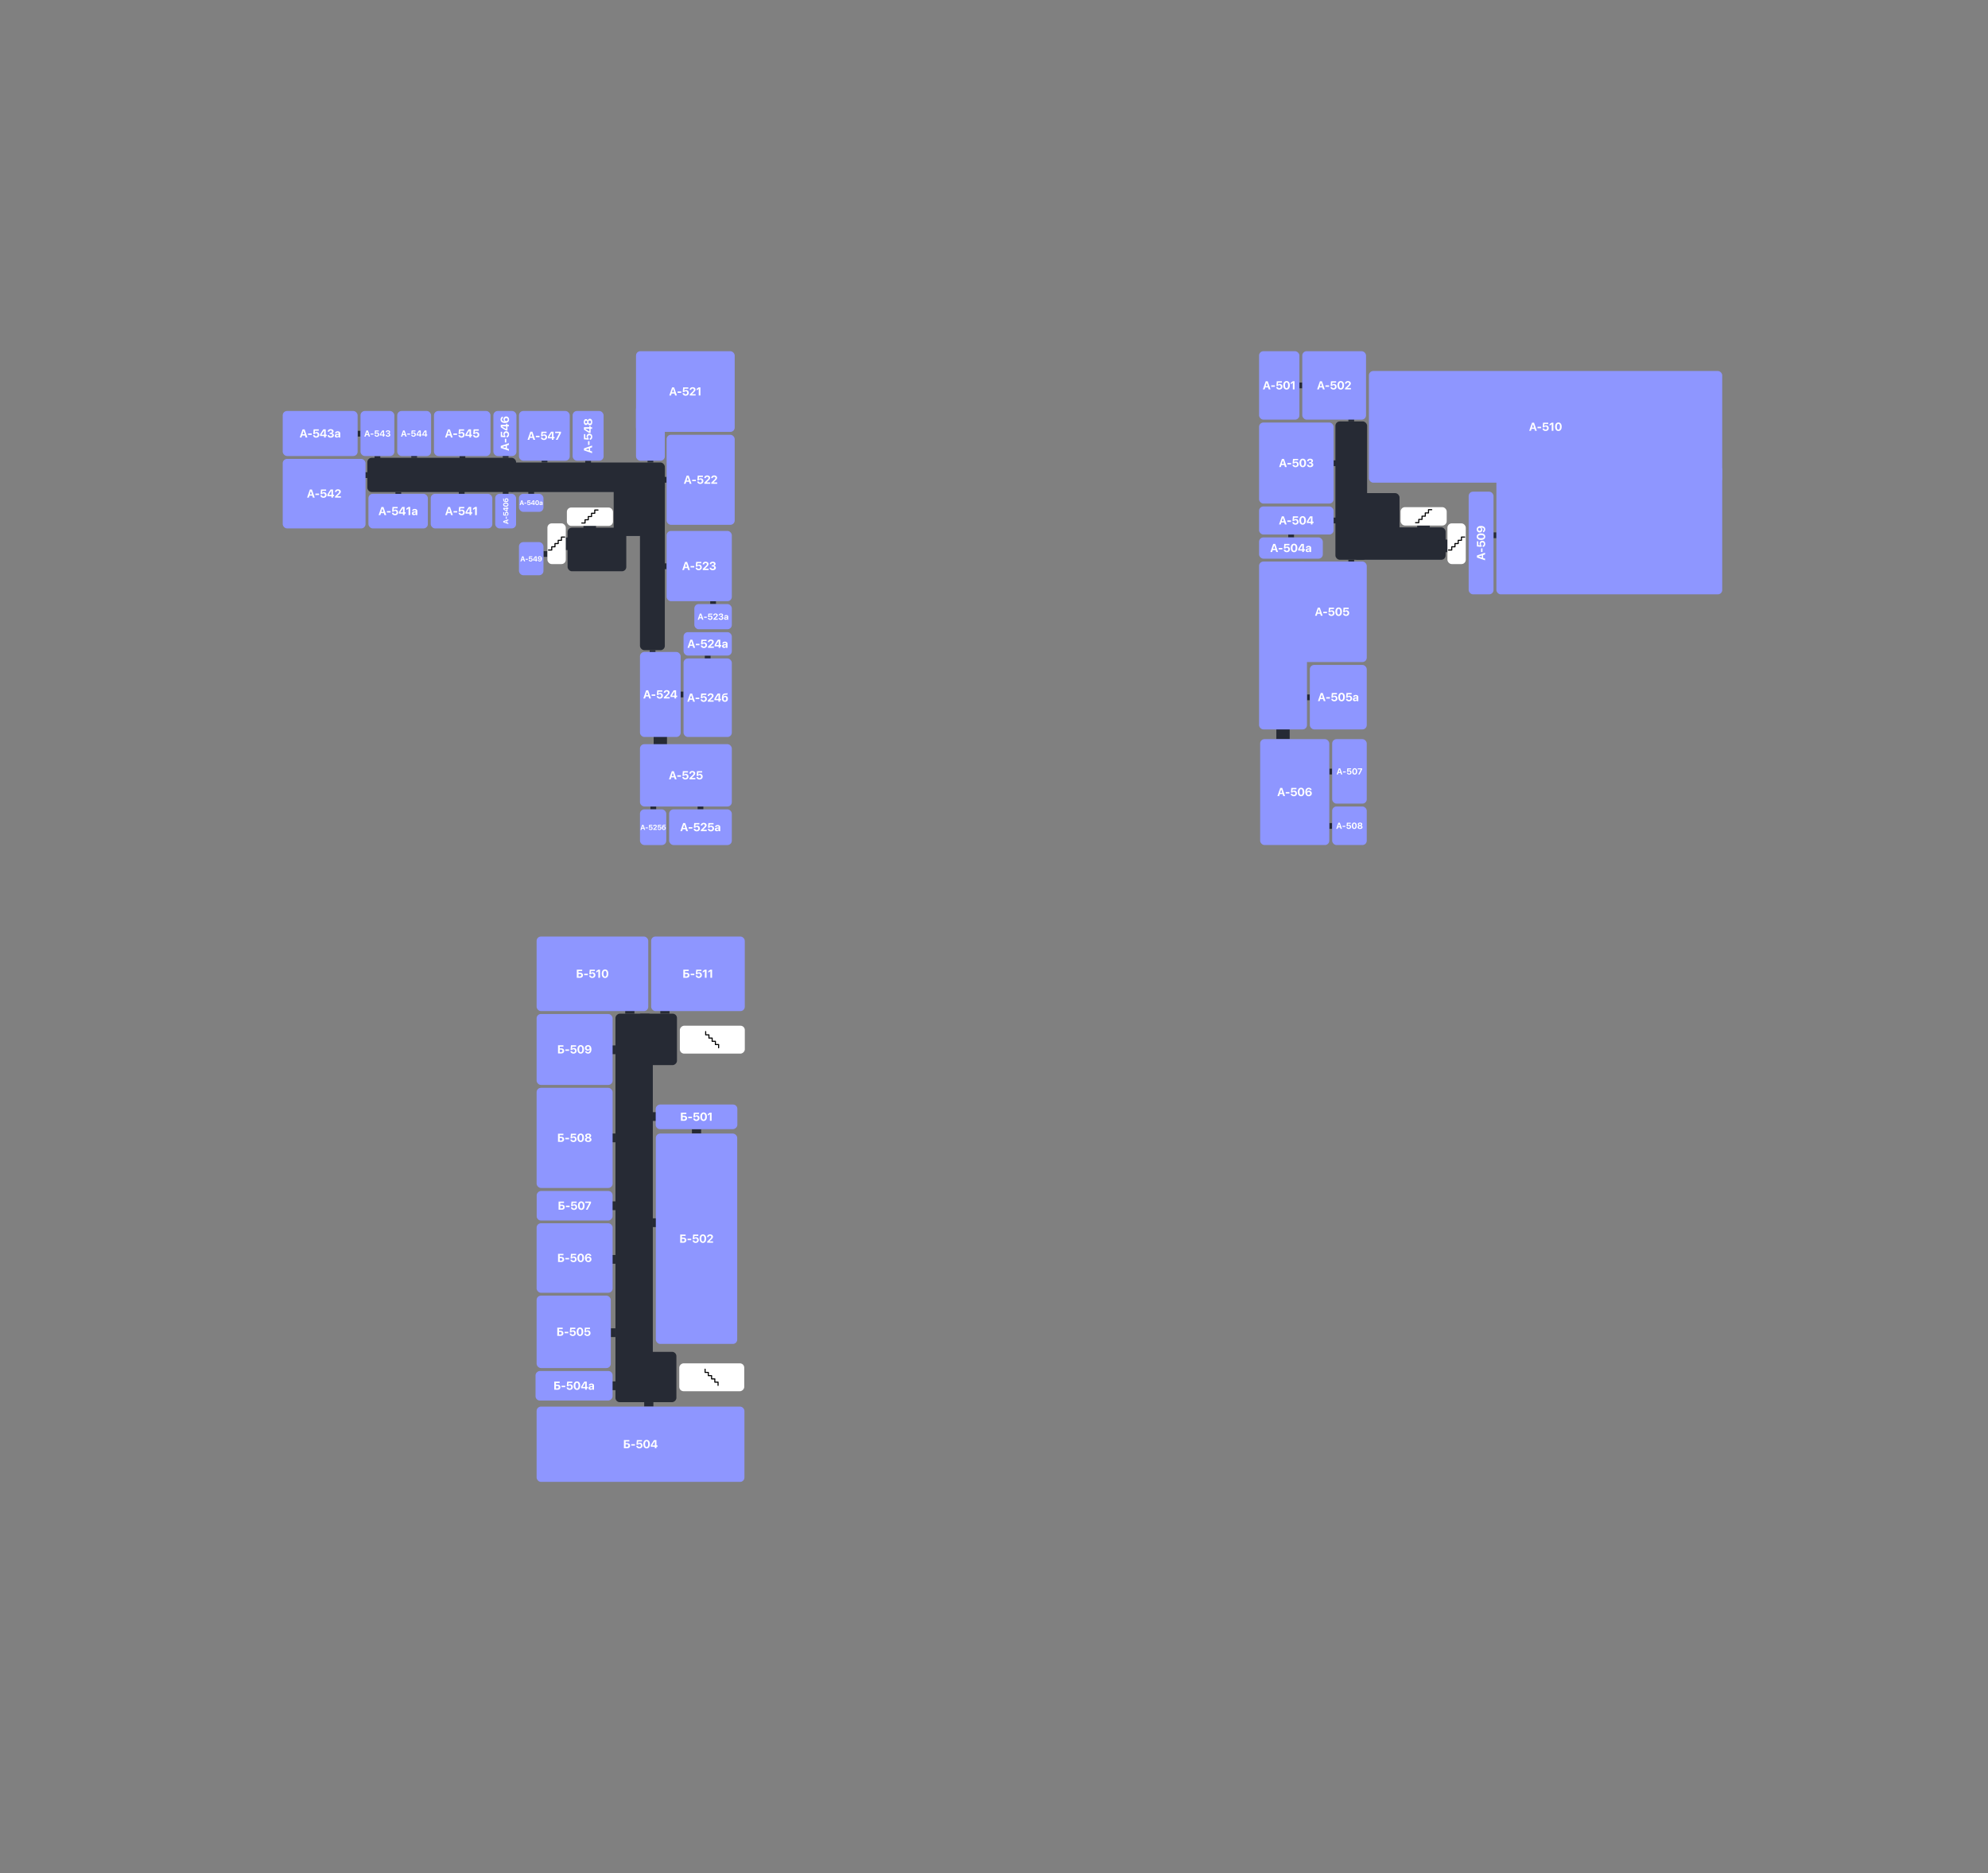 <svg xmlns="http://www.w3.org/2000/svg" width="5520" height="5200" fill="none" viewBox="0 0 5520 5200">
  <rect x="0" y="0" width="5520" height="5200" fill="#808080" stroke="none"/>
  <g class="5">
    <g class="Main">
      <rect width="257" height="90" x="3757" y="1464" fill="#262A34" class="BigAreaPath" rx="12"/>
      <rect width="35" height="35" x="3935" y="1443" fill="#262A34" class="BigAreaPath" rx="12"/>
      <rect width="35" height="35" x="3999" y="1498" fill="#262A34" class="BigAreaPath" rx="12"/>
      <rect width="103" height="115" x="3783" y="1369" fill="#262A34" class="BigAreaPath" rx="12"/>
      <rect width="163" height="121" x="1576" y="1465" fill="#262A34" class="BigAreaPath" rx="12"/>
      <rect width="35" height="35" x="1553" y="1492" fill="#262A34" class="BigAreaPath" rx="12"/>
      <rect width="35" height="35" x="1620" y="1445" fill="#262A34" class="BigAreaPath" rx="12"/>
      <rect width="84" height="145" x="1704" y="1343" fill="#262A34" class="BigAreaPath" rx="12"/>
      <g class="Paths">
        <path fill="#262A34" d="M993 1212v-16h8v16z" class="Rectangle 101"/>
      </g>
      <g class="Paths">
        <path fill="#262A34" d="M1012 1327v-16h8v16z" class="Rectangle 101"/>
      </g>
      <g class="Paths">
        <path fill="#262A34" d="M1056 1274h-16v-8h16z" class="Rectangle 101"/>
      </g>
      <g class="Paths">
        <path fill="#262A34" d="M1158 1271h-16v-8h16z" class="Rectangle 101"/>
      </g>
      <g class="Paths">
        <path fill="#262A34" d="M1114 1374h-16v-8h16z" class="Rectangle 101"/>
      </g>
      <g class="Paths">
        <path fill="#262A34" d="M1290 1371h-16v-8h16z" class="Rectangle 101"/>
      </g>
      <g class="Paths">
        <path fill="#262A34" d="M1412 1371h-16v-8h16z" class="Rectangle 101"/>
      </g>
      <g class="Paths">
        <path fill="#262A34" d="M1412 1271h-16v-8h16z" class="Rectangle 101"/>
      </g>
      <g class="Paths">
        <path fill="#262A34" d="M1483 1371h-16v-8h16z" class="Rectangle 101"/>
      </g>
      <g class="Paths">
        <path fill="#262A34" d="M1520 1284h-16v-8h16z" class="Rectangle 101"/>
      </g>
      <g class="Paths">
        <path fill="#262A34" d="M1641 1287h-16v-8h16z" class="Rectangle 101"/>
      </g>
      <g class="Paths">
        <path fill="#262A34" d="M1814 1284h-16v-8h16z" class="Rectangle 101"/>
      </g>
      <g class="Paths">
        <path fill="#262A34" d="M1843 1340v-16h8v16z" class="Rectangle 101"/>
      </g>
      <g class="Paths">
        <path fill="#262A34" d="M1843 1580v-16h8v16z" class="Rectangle 101"/>
      </g>
      <g class="Paths">
        <path fill="#262A34" d="M1988 1677h-16v-8h16z" class="Rectangle 101"/>
      </g>
      <g class="Paths">
        <path fill="#262A34" d="M1973 1828h-16v-8h16z" class="Rectangle 101"/>
      </g>
      <g class="Paths">
        <path fill="#262A34" d="M1822 2247h-16v-8h16z" class="Rectangle 101"/>
      </g>
      <g class="Paths">
        <path fill="#262A34" d="M1953 2247h-16v-8h16z" class="Rectangle 101"/>
      </g>
      <g class="Paths">
        <path fill="#262A34" d="M3608 1078v-16h8v16z" class="Rectangle 101"/>
      </g>
      <g class="Paths">
        <path fill="#262A34" d="M3703 1294v-16h8v16z" class="Rectangle 101"/>
      </g>
      <g class="Paths">
        <path fill="#262A34" d="M3703 1453v-16h8v16z" class="Rectangle 101"/>
      </g>
      <g class="Paths">
        <path fill="#262A34" d="M4147 1494v-16h8v16z" class="Rectangle 101"/>
      </g>
      <g class="Paths">
        <path fill="#262A34" d="M3593 1492h-16v-8h16z" class="Rectangle 101"/>
      </g>
      <g class="Paths">
        <path fill="#262A34" d="M3760 1562h-16v-8h16z" class="Rectangle 101"/>
      </g>
      <g class="Paths">
        <path fill="#262A34" d="M3629 1944v-16h8v16z" class="Rectangle 101"/>
      </g>
      <g class="Paths">
        <path fill="#262A34" d="M3691 2150v-16h8v16z" class="Rectangle 101"/>
      </g>
      <g class="Paths">
        <path fill="#262A34" d="M3691 2301v-16h8v16z" class="Rectangle 101"/>
      </g>
      <g class="Paths">
        <path fill="#262A34" d="M3760 1170h-16v-8h16z" class="Rectangle 101"/>
      </g>
      <g class="Paths">
        <path fill="#262A34" d="M1820 1813h-16v-8h16z" class="Rectangle 101"/>
      </g>
      <g class="Paths">
        <path fill="#262A34" d="M1890 1936v-16h8v16z" class="Rectangle 101"/>
      </g>
      <g class="Paths">
        <path fill="#262A34" d="M1815 2070v-31h37v31z" class="Rectangle 101"/>
      </g>
      <g class="Paths">
        <path fill="#262A34" d="M3544 2052v-31h37v31z" class="Rectangle 101"/>
      </g>
      <g class="Paths">
        <path fill="#262A34" d="M1812 1203h-16v-8h16z" class="Rectangle 101"/>
      </g>
      <g class="Paths">
        <path fill="#262A34" d="M1509 1546v-16h11v16z" class="Rectangle 101"/>
      </g>
      <g class="Paths">
        <path fill="#262A34" d="M1292 1274h-16v-8h16z" class="Rectangle 101"/>
      </g>
      <g class="Room">
        <rect width="208" height="125" x="785" y="1141" fill="#8E96FF" rx="12"/>
        <path fill="#fff" d="m848.52 1214.5-1.72-5.47h-7.92l-1.72 5.47h-4.85l7.83-22.55h5.55l7.84 22.55h-5.01Zm-5.74-18.23-2.89 9.23h5.9l-2.9-9.23h-.1Zm22.83 11.06h-10.27v-3.99h10.27v3.99Zm12.22 7.67a9.2 9.2 0 0 1-6-1.94 6.53 6.53 0 0 1-2.47-5.01h4.36c.13.96.58 1.73 1.34 2.33.77.59 1.7.89 2.8.89 1.23 0 2.23-.39 3-1.16a4.09 4.09 0 0 0 1.17-3.02 4 4 0 0 0-4.14-4.25c-.85 0-1.63.19-2.33.57-.68.36-1.23.87-1.62 1.51h-4.22l1.1-12.97h14.35v3.75h-10.64l-.51 6.18h.09a4.8 4.8 0 0 1 2-1.82 6.62 6.62 0 0 1 3.01-.65c2.16 0 3.93.71 5.32 2.14a7.39 7.39 0 0 1 2.1 5.42c0 2.38-.82 4.32-2.43 5.81-1.6 1.48-3.7 2.22-6.28 2.22Zm22.08-.5v-4.02h-11.22v-4.01c1.83-3.5 4.85-8.34 9.04-14.52h6.66v14.75h2.94v3.78h-2.94v4.02h-4.48Zm-7.08-7.78v.12H900v-11.54h-.1a170.75 170.75 0 0 0-4.18 6.36 71.38 71.38 0 0 0-2.9 5.06Zm22.56-2.06v-3.41h2.74a3.8 3.8 0 0 0 2.6-.87c.67-.59 1-1.34 1-2.27 0-.93-.31-1.66-.95-2.2-.63-.56-1.53-.83-2.69-.83-1.09 0-1.98.3-2.65.89a3.28 3.28 0 0 0-1.11 2.37h-4.35a6.54 6.54 0 0 1 2.4-5.01c1.5-1.25 3.48-1.88 5.92-1.88 2.35 0 4.25.56 5.7 1.66a5.2 5.2 0 0 1 2.19 4.36c0 1.36-.43 2.52-1.28 3.47a5.74 5.74 0 0 1-3.38 1.79v.1c1.7.14 3.04.7 4.03 1.67 1 .96 1.5 2.21 1.5 3.77a5.8 5.8 0 0 1-2.48 4.87c-1.65 1.24-3.78 1.86-6.4 1.86-2.52 0-4.57-.64-6.13-1.91a6.7 6.7 0 0 1-2.5-5.04h4.51c.08.96.48 1.72 1.22 2.29.75.58 1.74.86 2.97.86 1.18 0 2.14-.3 2.9-.9a2.86 2.86 0 0 0 1.12-2.33c0-1.03-.37-1.84-1.1-2.42a4.58 4.58 0 0 0-3-.89h-2.78Zm21.19 6.81c1 0 1.86-.29 2.56-.88a2.78 2.78 0 0 0 1.06-2.23v-1.22l-3.53.22c-.85.06-1.51.28-1.98.64-.46.36-.69.84-.69 1.44 0 .62.23 1.12.7 1.48.47.37 1.1.55 1.88.55Zm-1.5 3.3a5.8 5.8 0 0 1-4.02-1.43 4.65 4.65 0 0 1-1.6-3.65c0-1.52.57-2.72 1.7-3.58 1.12-.87 2.73-1.36 4.82-1.49l4.22-.24v-1.11c0-.78-.25-1.38-.76-1.82a3.04 3.04 0 0 0-2.05-.65c-.83 0-1.51.18-2.05.56-.52.37-.84.88-.95 1.52h-4.17a5.07 5.07 0 0 1 2.1-3.97c1.33-1.01 3.09-1.52 5.27-1.52 2.15 0 3.87.51 5.16 1.53a4.92 4.92 0 0 1 1.94 4.06v11.52h-4.4v-2.56h-.1a5.01 5.01 0 0 1-2.1 2.08c-.93.5-1.94.75-3.01.75Z" class="Ð-5"/>
      </g>
      <g class="Room">
        <rect width="94" height="125" x="1001" y="1141" fill="#8E96FF" rx="12"/>
        <path fill="#fff" d="m1023.72 1212-1.29-4.1h-5.94l-1.29 4.1h-3.64l5.88-16.91h4.16l5.88 16.91h-3.76Zm-4.3-13.68-2.17 6.93h4.42l-2.17-6.93h-.08Zm17.42 8.3h-7.7v-2.99h7.7v2.99Zm9.46 5.76a6.9 6.9 0 0 1-4.5-1.46 4.88 4.88 0 0 1-1.85-3.76h3.27c.1.72.44 1.3 1.01 1.75.57.44 1.27.66 2.09.66a3 3 0 0 0 2.25-.86c.59-.59.88-1.34.88-2.26 0-.94-.29-1.71-.86-2.3a2.98 2.98 0 0 0-2.24-.89c-.64 0-1.22.14-1.75.42-.51.27-.92.65-1.22 1.14h-3.16l.83-9.73h10.76v2.81h-7.98l-.39 4.63h.07a3.6 3.6 0 0 1 1.5-1.36 4.98 4.98 0 0 1 2.26-.49c1.62 0 2.95.53 3.99 1.61a5.56 5.56 0 0 1 1.57 4.06c0 1.79-.61 3.24-1.82 4.36a6.66 6.66 0 0 1-4.71 1.67Zm16.86-.38v-3.01h-8.41v-3.01c1.37-2.63 3.63-6.26 6.78-10.89h4.99v11.06h2.21v2.84h-2.21v3.01h-3.36Zm-5.31-5.84v.1h5.38v-8.66h-.07c-1.31 1.9-2.35 3.49-3.14 4.77a56.37 56.37 0 0 0-2.17 3.79Zm17.22-1.54v-2.56h2.05a2.9 2.9 0 0 0 1.96-.65c.5-.44.75-1.01.75-1.7 0-.7-.24-1.25-.71-1.66a3.01 3.01 0 0 0-2.02-.62c-.82 0-1.48.23-1.99.67a2.45 2.45 0 0 0-.83 1.78h-3.26a4.9 4.9 0 0 1 1.79-3.76 6.71 6.71 0 0 1 4.44-1.41c1.77 0 3.19.42 4.28 1.25a3.92 3.92 0 0 1 1.64 3.27c0 1.02-.32 1.89-.96 2.6a4.32 4.32 0 0 1-2.53 1.35v.07c1.27.11 2.28.52 3.02 1.25a3.74 3.74 0 0 1 1.13 2.82c0 1.51-.62 2.73-1.87 3.66a7.74 7.74 0 0 1-4.79 1.4c-1.9 0-3.43-.48-4.61-1.43a5.07 5.07 0 0 1-1.87-3.79h3.39c.05.72.36 1.29.91 1.72.56.43 1.31.65 2.23.65.88 0 1.6-.23 2.17-.68.56-.46.84-1.04.84-1.75 0-.77-.27-1.38-.82-1.81a3.45 3.45 0 0 0-2.25-.67h-2.09Z" class="Ð-5"/>
      </g>
      <g class="Room">
        <rect width="94" height="125" x="1103" y="1141" fill="#8E96FF" rx="12"/>
        <path fill="#fff" d="m1125.49 1212-1.29-4.1h-5.94l-1.29 4.1h-3.63l5.87-16.91h4.16l5.89 16.91h-3.77Zm-4.3-13.68-2.16 6.93h4.41l-2.16-6.93h-.09Zm17.42 8.3h-7.7v-2.99h7.7v2.99Zm9.47 5.76a6.9 6.9 0 0 1-4.5-1.46 4.88 4.88 0 0 1-1.85-3.76h3.27c.1.72.43 1.3 1 1.75.58.44 1.28.66 2.1.66.92 0 1.67-.28 2.25-.86.59-.59.88-1.34.88-2.26 0-.94-.29-1.71-.87-2.3a2.94 2.94 0 0 0-2.23-.89c-.65 0-1.23.14-1.75.42-.52.27-.92.65-1.22 1.14H1142l.83-9.73h10.76v2.81h-7.98l-.39 4.63h.07a3.6 3.6 0 0 1 1.5-1.36 4.98 4.98 0 0 1 2.26-.49c1.62 0 2.95.53 3.99 1.61a5.56 5.56 0 0 1 1.57 4.06c0 1.79-.61 3.24-1.82 4.36a6.66 6.66 0 0 1-4.71 1.67Zm16.86-.38v-3.01h-8.42v-3.01c1.38-2.63 3.64-6.26 6.79-10.89h4.99v11.06h2.2v2.84h-2.2v3.01h-3.36Zm-5.31-5.84v.1h5.38v-8.66h-.07c-1.31 1.9-2.35 3.49-3.14 4.77a52.34 52.34 0 0 0-2.17 3.79Zm21.17 5.84v-3.01h-8.41v-3.01c1.37-2.63 3.63-6.26 6.78-10.89h4.99v11.06h2.21v2.84h-2.21v3.01h-3.36Zm-5.31-5.84v.1h5.38v-8.66h-.07c-1.31 1.9-2.35 3.49-3.14 4.77a56.37 56.37 0 0 0-2.17 3.79Z" class="Ð-5"/>
      </g>
      <g class="Room">
        <rect width="157" height="125" x="1205" y="1141" fill="#8E96FF" rx="12"/>
        <path fill="#fff" d="m1252 1214.5-1.72-5.47h-7.92l-1.72 5.47h-4.84l7.82-22.55h5.55l7.85 22.55H1252Zm-5.73-18.23-2.89 9.23h5.89l-2.89-9.23h-.11Zm22.82 11.06h-10.26v-3.99h10.26v3.99Zm12.22 7.67a9.22 9.22 0 0 1-6-1.94 6.56 6.56 0 0 1-2.47-5.01h4.36a3.5 3.5 0 0 0 1.35 2.33c.77.59 1.7.89 2.79.89 1.23 0 2.23-.39 3-1.16a4.1 4.1 0 0 0 1.18-3.02 4.2 4.2 0 0 0-1.16-3.06 4 4 0 0 0-2.98-1.19c-.86 0-1.64.19-2.33.57-.69.36-1.23.87-1.63 1.51h-4.22l1.11-12.97h14.35v3.75h-10.64l-.52 6.18h.09a4.84 4.84 0 0 1 2-1.82 6.64 6.64 0 0 1 3.02-.65c2.16 0 3.93.71 5.31 2.14a7.37 7.37 0 0 1 2.1 5.42c0 2.38-.81 4.32-2.43 5.81-1.6 1.48-3.69 2.22-6.28 2.22Zm22.08-.5v-4.02h-11.22v-4.01c1.84-3.5 4.85-8.34 9.05-14.52h6.66v14.75h2.93v3.78h-2.93v4.02h-4.49Zm-7.08-7.78v.12h7.17v-11.54h-.09a180.85 180.85 0 0 0-4.19 6.36 74.2 74.2 0 0 0-2.89 5.06Zm25.75 8.28a9.22 9.22 0 0 1-6-1.94 6.56 6.56 0 0 1-2.47-5.01h4.36a3.5 3.5 0 0 0 1.35 2.33c.77.59 1.7.89 2.79.89 1.23 0 2.23-.39 3-1.16a4.06 4.06 0 0 0 1.18-3.02 4 4 0 0 0-4.15-4.25c-.85 0-1.63.19-2.32.57-.69.36-1.23.87-1.63 1.51h-4.22l1.11-12.97h14.35v3.75h-10.64l-.52 6.18h.09a4.84 4.84 0 0 1 2-1.82 6.64 6.64 0 0 1 3.02-.65c2.16 0 3.93.71 5.31 2.14a7.37 7.37 0 0 1 2.1 5.42c0 2.38-.81 4.32-2.43 5.81-1.6 1.48-3.69 2.22-6.28 2.22Z" class="Ð-5"/>
      </g>
      <g class="Room">
        <rect width="64" height="125" x="1370" y="1141" fill="#8E96FF" rx="12"/>
        <path fill="#fff" d="m1413 1235.25-5.47 1.72v7.92l5.47 1.72v4.84l-22.55-7.83v-5.54l22.55-7.85v5.02Zm-18.23 5.73 9.23 2.9v-5.9l-9.23 2.9v.1Zm11.06-22.82v10.26h-3.99v-10.26h3.99Zm7.67-12.22c0 2.41-.65 4.41-1.94 6a6.56 6.56 0 0 1-5.01 2.47v-4.36a3.5 3.5 0 0 0 2.33-1.35c.59-.77.89-1.7.89-2.79 0-1.23-.39-2.23-1.16-3a4.06 4.06 0 0 0-3.02-1.18 4 4 0 0 0-4.25 4.15c0 .85.19 1.63.57 2.32.36.69.87 1.23 1.51 1.63v4.22l-12.97-1.11v-14.35h3.75v10.64l6.18.52v-.09a4.84 4.84 0 0 1-1.82-2 6.64 6.64 0 0 1-.65-3.02c0-2.16.71-3.93 2.14-5.31a7.37 7.37 0 0 1 5.42-2.1c2.38 0 4.32.81 5.81 2.43 1.48 1.6 2.22 3.69 2.22 6.28Zm-.5-22.08h-4.02v11.22h-4.01c-3.5-1.84-8.34-4.85-14.52-9.05v-6.65h14.75v-2.94h3.78v2.94h4.02v4.48Zm-7.78 7.08h.12v-7.17h-11.54v.09c2.54 1.74 4.66 3.13 6.36 4.19a74.2 74.2 0 0 0 5.06 2.89Zm8.3-26.08a8.23 8.23 0 0 1-4.16 7.48c-1.93 1.26-4.41 1.89-7.45 1.89-3.72 0-6.64-.84-8.77-2.53a8.34 8.34 0 0 1-3.2-6.92c0-2.14.58-3.98 1.73-5.51a6.9 6.9 0 0 1 4.5-2.77v4.64c-.75.23-1.35.68-1.81 1.34a4.02 4.02 0 0 0-.69 2.33c0 1.59.72 2.82 2.16 3.71 1.44.87 3.42 1.28 5.95 1.23v-.09a5.68 5.68 0 0 1-2.67-2.28 6.86 6.86 0 0 1-1-3.72 7.2 7.2 0 0 1 2.12-5.33 7.18 7.18 0 0 1 5.32-2.13c2.32 0 4.23.82 5.73 2.44a8.86 8.86 0 0 1 2.24 6.22Zm-3.77.05c0-1.15-.39-2.12-1.17-2.91a3.92 3.92 0 0 0-2.89-1.2 3.98 3.98 0 0 0-4.03 4.09c0 1.18.38 2.16 1.14 2.95a3.82 3.82 0 0 0 2.84 1.18 4 4 0 0 0 2.92-1.19 3.98 3.98 0 0 0 1.19-2.92Z" class="Ð-5"/>
      </g>
      <g class="Room">
        <rect width="141" height="138" x="1441" y="1141" fill="#8E96FF" rx="12"/>
        <path fill="#fff" d="m1481 1221-1.72-5.47h-7.92l-1.72 5.47h-4.84l7.82-22.55h5.55l7.85 22.55H1481Zm-5.73-18.23-2.89 9.23h5.89l-2.89-9.23h-.11Zm22.82 11.06h-10.26v-3.99h10.26v3.99Zm12.22 7.67a9.22 9.22 0 0 1-6-1.94 6.56 6.56 0 0 1-2.47-5.01h4.36a3.5 3.5 0 0 0 1.35 2.33c.77.59 1.7.89 2.79.89 1.23 0 2.23-.39 3-1.16a4.1 4.1 0 0 0 1.18-3.02 4.2 4.2 0 0 0-1.16-3.06 4 4 0 0 0-2.98-1.19c-.86 0-1.64.19-2.33.57-.69.36-1.23.87-1.63 1.51h-4.22l1.11-12.97h14.35v3.75h-10.64l-.52 6.18h.09a4.84 4.84 0 0 1 2-1.82 6.64 6.64 0 0 1 3.02-.65c2.16 0 3.93.71 5.31 2.14a7.37 7.37 0 0 1 2.1 5.42c0 2.38-.81 4.32-2.43 5.81-1.6 1.48-3.69 2.22-6.28 2.22Zm22.08-.5v-4.02h-11.22v-4.01c1.84-3.5 4.85-8.34 9.05-14.52h6.66v14.75h2.93v3.78h-2.93v4.02h-4.49Zm-7.08-7.78v.12h7.17v-11.54h-.09a180.85 180.85 0 0 0-4.19 6.36 74.2 74.2 0 0 0-2.89 5.06Zm17.94 7.78 9.7-18.7v-.1h-11.47v-3.75h16.13v3.8l-9.41 18.75h-4.95Z" class="Ð-5"/>
      </g>
      <g class="Room">
        <rect width="86" height="138" x="1590" y="1141" fill="#8E96FF" rx="12"/>
        <path fill="#fff" d="m1644 1241.94-5.47 1.72v7.92l5.47 1.72v4.84l-22.55-7.83v-5.54l22.55-7.85v5.02Zm-18.23 5.73 9.23 2.89v-5.89l-9.23 2.89v.11Zm11.06-22.83v10.27h-3.99v-10.27h3.99Zm7.67-12.22c0 2.42-.65 4.42-1.94 6a6.5 6.5 0 0 1-5.01 2.47v-4.36a3.45 3.45 0 0 0 2.33-1.34c.59-.77.89-1.7.89-2.8 0-1.23-.39-2.23-1.16-3a4.1 4.1 0 0 0-3.02-1.17 4.2 4.2 0 0 0-3.06 1.16 3.98 3.98 0 0 0-1.19 2.98c0 .86.19 1.63.57 2.33.36.69.87 1.23 1.51 1.63v4.21l-12.97-1.11v-14.34h3.75v10.64l6.18.52v-.1a4.72 4.72 0 0 1-1.82-2 6.6 6.6 0 0 1-.65-3.01c0-2.16.71-3.93 2.14-5.31a7.37 7.37 0 0 1 5.42-2.1c2.38 0 4.32.81 5.81 2.42 1.48 1.61 2.22 3.7 2.22 6.28Zm-.5-22.07h-4.02v11.22h-4.01c-3.5-1.84-8.34-4.85-14.52-9.05v-6.66h14.75v-2.94h3.78v2.94h4.02v4.49Zm-7.78 7.07h.12v-7.17h-11.54v.1c2.54 1.74 4.66 3.13 6.36 4.18a66.62 66.62 0 0 0 5.06 2.89Zm8.28-25.92c0 2.73-.61 4.94-1.83 6.63a5.66 5.66 0 0 1-4.78 2.51 5.43 5.43 0 0 1-3.8-1.46 6.5 6.5 0 0 1-1.98-3.83h-.09a5.87 5.87 0 0 1-1.85 3.18 5.07 5.07 0 0 1-7.53-1.11c-1.12-1.54-1.69-3.51-1.69-5.92s.57-4.39 1.69-5.92a5.1 5.1 0 0 1 4.28-2.3c1.22 0 2.3.41 3.24 1.21.92.8 1.54 1.86 1.86 3.17h.09a6.51 6.51 0 0 1 2-3.83 5.38 5.38 0 0 1 3.8-1.47c1.95 0 3.54.85 4.76 2.55 1.22 1.69 1.83 3.88 1.83 6.59Zm-4.42 3.05c.65-.79.98-1.81.98-3.05 0-1.24-.33-2.25-.98-3.03a3.19 3.19 0 0 0-2.53-1.17c-1.02 0-1.86.39-2.52 1.17-.67.78-1 1.79-1 3.03 0 1.24.33 2.26 1 3.05.66.78 1.5 1.17 2.52 1.17s1.86-.39 2.53-1.17Zm-10.36-.48a3.8 3.8 0 0 0 .87-2.57c0-1.04-.29-1.89-.87-2.56-.6-.67-1.34-1-2.24-1-.9 0-1.65.33-2.23 1a3.73 3.73 0 0 0-.89 2.56c0 1.04.3 1.9.89 2.57.58.66 1.33 1 2.23 1 .91 0 1.66-.34 2.24-1Z" class="Ð-5"/>
      </g>
      <g class="Room">
        <rect width="274" height="224" x="1766" y="975" fill="#8E96FF" rx="12"/>
        <path fill="#fff" d="m1874.53 1098-1.72-5.47h-7.92l-1.72 5.47h-4.84l7.83-22.55h5.54l7.85 22.55h-5.02Zm-5.73-18.23-2.89 9.23h5.89l-2.89-9.23h-.11Zm22.82 11.06h-10.26v-3.99h10.26v3.99Zm12.22 7.67a9.22 9.22 0 0 1-6-1.94 6.52 6.52 0 0 1-2.46-5.01h4.35a3.5 3.5 0 0 0 1.35 2.33c.77.59 1.7.89 2.8.89a4.1 4.1 0 0 0 3-1.16 4.1 4.1 0 0 0 1.17-3.02 4.2 4.2 0 0 0-1.16-3.06 4 4 0 0 0-2.98-1.19c-.86 0-1.63.19-2.33.57-.69.36-1.23.87-1.63 1.51h-4.22l1.11-12.97h14.35v3.75h-10.64l-.52 6.18h.09a4.84 4.84 0 0 1 2-1.82 6.67 6.67 0 0 1 3.02-.65c2.16 0 3.93.71 5.31 2.14a7.37 7.37 0 0 1 2.1 5.42c0 2.38-.81 4.32-2.43 5.81-1.6 1.48-3.69 2.22-6.28 2.22Zm11.07-16.27c0-2.13.77-3.88 2.31-5.23a8.8 8.8 0 0 1 6.01-2.05c2.37 0 4.3.62 5.79 1.85a5.76 5.76 0 0 1 2.23 4.67c0 .68-.1 1.33-.31 1.97-.2.62-.52 1.25-.97 1.89-.44.62-.88 1.19-1.33 1.7-.45.5-1.03 1.11-1.75 1.83l-5.5 5.3v.09h10.17v3.75h-16.39v-3.17l8.5-8.19a16.56 16.56 0 0 0 2.35-2.76c.42-.7.64-1.44.64-2.22 0-.86-.34-1.58-1.02-2.16a3.8 3.8 0 0 0-2.56-.88c-1.1 0-2 .35-2.72 1.04a3.36 3.36 0 0 0-1.08 2.57v.08h-4.37v-.08Zm25.21 15.77v-18.22h-.09l-5.75 3.97v-4.25l5.83-4.05h4.69V1098h-4.68Z" class="Ð-5"/>
      </g>
      <rect width="80" height="155" x="1766" y="1124" fill="#8E96FF" class="Room" rx="12"/>
      <g class="Room">
        <rect width="189" height="250" x="1851" y="1207" fill="#8E96FF" rx="12"/>
        <path fill="#fff" d="m1915.06 1343-1.72-5.47h-7.92l-1.72 5.47h-4.84l7.83-22.55h5.54l7.85 22.55h-5.02Zm-5.73-18.23-2.89 9.23h5.89l-2.89-9.23h-.11Zm22.83 11.06h-10.27v-3.99h10.27v3.99Zm12.22 7.67a9.18 9.18 0 0 1-6-1.94 6.5 6.5 0 0 1-2.47-5.01h4.36c.13.96.58 1.73 1.34 2.33.77.59 1.7.89 2.8.89 1.23 0 2.23-.39 3-1.16a4.1 4.1 0 0 0 1.17-3.02 4.2 4.2 0 0 0-1.16-3.06 3.98 3.98 0 0 0-2.98-1.19c-.86 0-1.63.19-2.33.57-.69.36-1.23.87-1.63 1.51h-4.21l1.11-12.97h14.34v3.75h-10.64l-.52 6.18h.1a4.72 4.72 0 0 1 2-1.82 6.6 6.6 0 0 1 3.01-.65c2.16 0 3.93.71 5.31 2.14a7.37 7.37 0 0 1 2.1 5.42c0 2.38-.81 4.32-2.42 5.81-1.61 1.48-3.7 2.22-6.28 2.22Zm11.06-16.27c0-2.13.77-3.88 2.31-5.23a8.8 8.8 0 0 1 6.02-2.05c2.36 0 4.29.62 5.78 1.85a5.76 5.76 0 0 1 2.23 4.67c0 .68-.1 1.33-.31 1.97-.2.62-.52 1.25-.97 1.89-.44.62-.88 1.19-1.33 1.7-.45.5-1.03 1.11-1.75 1.83l-5.5 5.3v.09h10.17v3.75h-16.39v-3.17l8.5-8.19a16.56 16.56 0 0 0 2.35-2.76c.42-.7.64-1.44.64-2.22 0-.86-.34-1.58-1.02-2.16a3.8 3.8 0 0 0-2.56-.88c-1.09 0-2 .35-2.72 1.04a3.36 3.36 0 0 0-1.08 2.57v.08h-4.37v-.08Zm19.31 0c0-2.13.77-3.88 2.31-5.23a8.8 8.8 0 0 1 6.02-2.05c2.36 0 4.29.62 5.78 1.85a5.76 5.76 0 0 1 2.23 4.67c0 .68-.1 1.33-.31 1.97-.2.62-.52 1.25-.97 1.89a18.6 18.6 0 0 1-1.33 1.7c-.44.5-1.03 1.11-1.75 1.83l-5.5 5.3v.09h10.18v3.75h-16.39v-3.17l8.5-8.19a16.9 16.9 0 0 0 2.34-2.76c.43-.7.64-1.44.64-2.22 0-.86-.34-1.58-1.02-2.16a3.79 3.79 0 0 0-2.56-.88c-1.09 0-2 .35-2.72 1.04a3.36 3.36 0 0 0-1.08 2.57v.08h-4.37v-.08Z" class="Ð-5"/>
      </g>
      <g class="Room">
        <rect width="181" height="195" x="1851" y="1474" fill="#8E96FF" rx="12"/>
        <path fill="#fff" d="m1910.64 1582.5-1.72-5.47H1901l-1.72 5.47h-4.84l7.83-22.55h5.54l7.85 22.55h-5.02Zm-5.73-18.23-2.89 9.23h5.89l-2.89-9.23h-.11Zm22.82 11.06h-10.26v-3.99h10.26v3.99Zm12.22 7.67a9.22 9.22 0 0 1-6-1.94 6.56 6.56 0 0 1-2.47-5.01h4.36a3.5 3.5 0 0 0 1.35 2.33c.77.59 1.7.89 2.79.89 1.23 0 2.23-.39 3-1.16a4.06 4.06 0 0 0 1.18-3.02 4.2 4.2 0 0 0-1.16-3.06 4 4 0 0 0-2.98-1.19c-.86 0-1.63.19-2.33.57-.69.36-1.23.87-1.63 1.51h-4.22l1.11-12.97h14.35v3.75h-10.64l-.52 6.18h.09a4.84 4.84 0 0 1 2-1.82 6.64 6.64 0 0 1 3.02-.65c2.16 0 3.93.71 5.31 2.14a7.37 7.37 0 0 1 2.1 5.42c0 2.38-.81 4.32-2.43 5.81-1.6 1.48-3.69 2.22-6.28 2.22Zm11.07-16.27c0-2.13.77-3.88 2.31-5.23a8.8 8.8 0 0 1 6.01-2.05c2.37 0 4.3.62 5.78 1.85a5.77 5.77 0 0 1 2.24 4.67c0 .68-.1 1.33-.31 1.97-.2.62-.52 1.25-.97 1.89-.44.62-.88 1.19-1.33 1.7-.45.5-1.03 1.11-1.75 1.83l-5.5 5.3v.09h10.17v3.75h-16.39v-3.17l8.5-8.19a15.92 15.92 0 0 0 2.34-2.76c.43-.7.65-1.44.65-2.22 0-.86-.34-1.58-1.02-2.16a3.8 3.8 0 0 0-2.56-.88c-1.1 0-2 .35-2.72 1.04a3.36 3.36 0 0 0-1.08 2.57v.08h-4.37v-.08Zm25.06 5.93v-3.41h2.73c1.08 0 1.95-.29 2.61-.87.67-.59 1-1.34 1-2.27 0-.93-.32-1.66-.95-2.2a3.94 3.94 0 0 0-2.69-.83c-1.09 0-1.98.3-2.66.89a3.29 3.29 0 0 0-1.1 2.37h-4.35a6.56 6.56 0 0 1 2.39-5.01c1.51-1.25 3.49-1.88 5.92-1.88 2.36 0 4.26.56 5.71 1.66a5.2 5.2 0 0 1 2.19 4.36 5 5 0 0 1-1.29 3.47 5.73 5.73 0 0 1-3.37 1.79v.1c1.7.14 3.04.7 4.03 1.67 1 .96 1.5 2.21 1.5 3.77 0 2.01-.83 3.63-2.48 4.87-1.65 1.24-3.78 1.86-6.39 1.86-2.54 0-4.58-.64-6.15-1.91a6.72 6.72 0 0 1-2.5-5.04h4.52c.07.96.48 1.72 1.22 2.29.75.58 1.74.86 2.97.86a4.5 4.5 0 0 0 2.89-.9 2.86 2.86 0 0 0 1.12-2.33c0-1.03-.36-1.84-1.09-2.42a4.59 4.59 0 0 0-3-.89h-2.78Z" class="Ð-5"/>
      </g>
      <g class="Room">
        <rect width="104" height="70" x="1928" y="1677" fill="#8E96FF" rx="12"/>
        <path fill="#fff" d="m1949.43 1720.5-1.29-4.1h-5.94l-1.29 4.1h-3.64l5.87-16.91h4.16l5.89 16.91h-3.76Zm-4.31-13.68-2.16 6.93h4.42l-2.17-6.93h-.09Zm17.43 8.3h-7.7v-2.99h7.7v2.99Zm9.46 5.76a6.9 6.9 0 0 1-4.5-1.46 4.88 4.88 0 0 1-1.85-3.76h3.27c.1.72.44 1.3 1.01 1.75.57.44 1.27.66 2.09.66a3 3 0 0 0 2.25-.86c.59-.59.88-1.34.88-2.26 0-.94-.29-1.71-.86-2.3a2.98 2.98 0 0 0-2.24-.89c-.64 0-1.23.14-1.75.42-.51.27-.92.65-1.22 1.14h-3.16l.83-9.73h10.76v2.81h-7.98l-.39 4.63h.07a3.6 3.6 0 0 1 1.5-1.36 4.98 4.98 0 0 1 2.26-.49c1.62 0 2.95.53 3.99 1.61a5.56 5.56 0 0 1 1.57 4.06c0 1.79-.61 3.24-1.82 4.36a6.66 6.66 0 0 1-4.71 1.67Zm8.6-12.2a5 5 0 0 1 1.73-3.93 6.61 6.61 0 0 1 4.51-1.54 6.6 6.6 0 0 1 4.34 1.39 4.3 4.3 0 0 1 1.67 3.5c0 .51-.07 1-.23 1.48-.15.47-.39.94-.73 1.42-.32.46-.66.89-.99 1.27-.34.38-.78.84-1.31 1.37l-4.13 3.98v.07h7.63v2.81h-12.29v-2.38l6.37-6.14c.86-.86 1.45-1.55 1.76-2.07.32-.53.48-1.08.48-1.67 0-.64-.25-1.18-.76-1.62a2.88 2.88 0 0 0-1.92-.65c-.82 0-1.5.26-2.04.77a2.54 2.54 0 0 0-.81 1.94v.05h-3.28v-.05Zm19.09 4.44v-2.56h2.05a2.9 2.9 0 0 0 1.96-.65c.5-.44.75-1.01.75-1.7 0-.7-.24-1.25-.71-1.66a3.01 3.01 0 0 0-2.02-.62c-.82 0-1.48.23-1.99.67a2.45 2.45 0 0 0-.83 1.78h-3.26a4.9 4.9 0 0 1 1.79-3.76 6.75 6.75 0 0 1 4.44-1.41c1.77 0 3.2.42 4.28 1.25a3.92 3.92 0 0 1 1.64 3.27c0 1.02-.32 1.89-.96 2.6a4.32 4.32 0 0 1-2.53 1.35v.07c1.27.11 2.28.52 3.02 1.25a3.74 3.74 0 0 1 1.13 2.82c0 1.51-.62 2.73-1.87 3.66a7.74 7.74 0 0 1-4.79 1.4c-1.9 0-3.43-.48-4.6-1.43a5.05 5.05 0 0 1-1.88-3.79h3.39c.05.72.36 1.29.91 1.72.56.43 1.31.65 2.23.65.88 0 1.6-.23 2.17-.68.56-.46.84-1.04.84-1.75 0-.77-.27-1.38-.82-1.81a3.45 3.45 0 0 0-2.25-.67h-2.09Zm16.19 5.11c.76 0 1.4-.22 1.93-.66.53-.45.79-1 .79-1.68v-.91l-2.65.16c-.64.05-1.13.21-1.48.48-.35.28-.52.64-.52 1.08 0 .47.18.84.53 1.12.35.27.82.41 1.4.41Zm-1.12 2.47a4.35 4.35 0 0 1-3.01-1.07 3.5 3.5 0 0 1-1.2-2.74c0-1.14.42-2.03 1.27-2.68a6.53 6.53 0 0 1 3.62-1.12l3.16-.18v-.84c0-.57-.19-1.03-.57-1.36a2.31 2.31 0 0 0-1.54-.49 2.6 2.6 0 0 0-1.53.42c-.39.29-.63.66-.72 1.14h-3.13a3.83 3.83 0 0 1 1.59-2.98 6.39 6.39 0 0 1 3.95-1.13c1.61 0 2.89.38 3.86 1.15a3.68 3.68 0 0 1 1.46 3.04v8.64h-3.31v-1.92h-.07a3.8 3.8 0 0 1-1.57 1.56c-.7.37-1.46.56-2.26.56Z" class="Ð-5"/>
      </g>
      <g class="Room">
        <rect width="134" height="65" x="1898" y="1755" fill="#8E96FF" rx="12"/>
        <path fill="#fff" d="m1925.14 1798.5-1.72-5.47h-7.92l-1.72 5.47h-4.84l7.83-22.55h5.54l7.85 22.55h-5.02Zm-5.73-18.23-2.89 9.23h5.89l-2.89-9.23h-.11Zm22.82 11.06h-10.26v-3.99h10.26v3.99Zm12.22 7.67a9.22 9.22 0 0 1-6-1.94 6.56 6.56 0 0 1-2.47-5.01h4.36a3.5 3.5 0 0 0 1.35 2.33c.77.59 1.7.89 2.79.89 1.23 0 2.23-.39 3-1.16a4.06 4.06 0 0 0 1.18-3.02 4.2 4.2 0 0 0-1.16-3.06 4 4 0 0 0-2.98-1.19c-.86 0-1.63.19-2.33.57-.69.36-1.23.87-1.63 1.51h-4.22l1.11-12.97h14.35v3.75h-10.64l-.52 6.18h.09a4.84 4.84 0 0 1 2-1.82 6.64 6.64 0 0 1 3.02-.65c2.16 0 3.93.71 5.31 2.14a7.37 7.37 0 0 1 2.1 5.42c0 2.38-.81 4.32-2.43 5.81-1.6 1.48-3.69 2.22-6.28 2.22Zm11.07-16.27c0-2.13.77-3.88 2.31-5.23a8.8 8.8 0 0 1 6.01-2.05c2.37 0 4.3.62 5.78 1.85a5.77 5.77 0 0 1 2.24 4.67c0 .68-.1 1.33-.31 1.97-.2.62-.52 1.25-.97 1.89-.44.62-.88 1.19-1.33 1.7-.45.5-1.03 1.11-1.75 1.83l-5.5 5.3v.09h10.17v3.75h-16.39v-3.17l8.5-8.19a15.92 15.92 0 0 0 2.34-2.76c.43-.7.65-1.44.65-2.22 0-.86-.34-1.58-1.02-2.16a3.8 3.8 0 0 0-2.56-.88c-1.1 0-2 .35-2.72 1.04a3.36 3.36 0 0 0-1.08 2.57v.08h-4.37v-.08Zm29.92 15.77v-4.02h-11.22v-4.01c1.83-3.5 4.85-8.34 9.05-14.52h6.65v14.75h2.94v3.78h-2.94v4.02h-4.48Zm-7.08-7.78v.12h7.17v-11.54h-.09a167.6 167.6 0 0 0-4.19 6.36 70.21 70.21 0 0 0-2.89 5.06Zm23.59 4.75c1.01 0 1.87-.29 2.57-.88a2.8 2.8 0 0 0 1.06-2.23v-1.22l-3.53.22c-.86.06-1.52.28-1.99.64-.46.36-.68.84-.68 1.44 0 .62.23 1.12.7 1.48.47.37 1.09.55 1.87.55Zm-1.5 3.3a5.8 5.8 0 0 1-4.01-1.43 4.67 4.67 0 0 1-1.6-3.65c0-1.52.57-2.72 1.69-3.58 1.13-.87 2.74-1.36 4.83-1.49l4.22-.24v-1.11c0-.78-.26-1.38-.77-1.82a3.03 3.03 0 0 0-2.04-.65c-.84 0-1.52.18-2.05.56-.52.37-.84.88-.95 1.52h-4.18a5.1 5.1 0 0 1 2.11-3.97c1.33-1.01 3.08-1.52 5.27-1.52 2.14 0 3.86.51 5.15 1.53a4.9 4.9 0 0 1 1.94 4.06v11.52h-4.4v-2.56h-.1a4.99 4.99 0 0 1-2.09 2.08c-.94.5-1.94.75-3.02.75Z" class="Ð-5"/>
      </g>
      <g class="Room">
        <rect width="134" height="218" x="1898" y="1828" fill="#8E96FF" rx="12"/>
        <path fill="#fff" d="m1924.59 1948-1.71-5.47h-7.93l-1.72 5.47h-4.84l7.83-22.55h5.55l7.84 22.55h-5.02Zm-5.73-18.23-2.89 9.23h5.89l-2.89-9.23h-.11Zm22.83 11.06h-10.27v-3.99h10.27v3.99Zm12.22 7.67a9.18 9.18 0 0 1-6-1.94 6.5 6.5 0 0 1-2.47-5.01h4.36c.13.96.58 1.73 1.34 2.33.77.59 1.7.89 2.8.89 1.23 0 2.23-.39 3-1.16a4.1 4.1 0 0 0 1.17-3.02 4.2 4.2 0 0 0-1.16-3.06 3.98 3.98 0 0 0-2.98-1.19c-.86 0-1.63.19-2.33.57-.69.36-1.23.87-1.62 1.51h-4.22l1.11-12.97h14.34v3.75h-10.64l-.52 6.18h.1a4.78 4.78 0 0 1 2-1.82 6.6 6.6 0 0 1 3.01-.65c2.16 0 3.93.71 5.32 2.14a7.4 7.4 0 0 1 2.09 5.42c0 2.38-.81 4.32-2.42 5.81-1.61 1.48-3.7 2.22-6.28 2.22Zm11.06-16.27c0-2.13.77-3.88 2.31-5.23a8.8 8.8 0 0 1 6.02-2.05c2.36 0 4.29.62 5.78 1.85a5.76 5.76 0 0 1 2.23 4.67c0 .68-.1 1.33-.31 1.97-.2.62-.52 1.25-.97 1.89-.44.62-.88 1.19-1.33 1.7-.44.5-1.03 1.11-1.75 1.83l-5.5 5.3v.09h10.17v3.75h-16.39v-3.17l8.5-8.19a16.56 16.56 0 0 0 2.35-2.76c.43-.7.64-1.44.64-2.22 0-.86-.34-1.58-1.02-2.16a3.79 3.79 0 0 0-2.56-.88c-1.09 0-2 .35-2.72 1.04a3.36 3.36 0 0 0-1.08 2.57v.08h-4.37v-.08Zm29.92 15.77v-4.02h-11.22v-4.01c1.84-3.5 4.85-8.34 9.05-14.52h6.66v14.75h2.93v3.78h-2.93v4.02h-4.49Zm-7.08-7.78v.12h7.17v-11.54h-.09a180.85 180.85 0 0 0-4.19 6.36 74.2 74.2 0 0 0-2.89 5.06Zm25.08 8.14c-2.72 0-4.81-.84-6.28-2.53-1.46-1.7-2.19-4.17-2.19-7.42 0-3.11.36-5.63 1.06-7.58.72-1.95 1.75-3.37 3.1-4.25a9.65 9.65 0 0 1 5.14-1.42l1.95-.05c.98-.03 1.89-.12 2.74-.27a6.47 6.47 0 0 0 1.67-.42v3.53c-.15.14-.61.28-1.39.44-.78.16-1.7.25-2.74.28l-1.84.06c-2.02.07-3.49.59-4.39 1.58-.91.98-1.5 2.57-1.78 4.77h.12c1.09-2.11 2.97-3.16 5.66-3.16 2.26 0 4.07.72 5.42 2.16 1.35 1.43 2.03 3.35 2.03 5.78 0 2.63-.74 4.71-2.23 6.23-1.48 1.51-3.5 2.27-6.05 2.27Zm-.08-3.59c1.17 0 2.08-.42 2.72-1.25.65-.84.97-2.02.97-3.55 0-1.47-.33-2.61-.98-3.42a3.24 3.24 0 0 0-2.71-1.24c-1.16 0-2.08.41-2.73 1.24a5.28 5.28 0 0 0-.99 3.42c0 1.53.33 2.71.97 3.55a3.33 3.33 0 0 0 2.75 1.25Z" class="Ð-5"/>
      </g>
      <g class="Room">
        <rect width="255" height="173" x="1777" y="2066" fill="#8E96FF" rx="12"/>
        <path fill="#fff" d="m1873.72 2163.5-1.72-5.47h-7.92l-1.72 5.47h-4.84l7.82-22.55h5.55l7.84 22.55h-5.01Zm-5.74-18.23-2.89 9.23h5.89l-2.89-9.23h-.11Zm22.83 11.06h-10.26v-3.99h10.26v3.99Zm12.22 7.67a9.18 9.18 0 0 1-6-1.94 6.56 6.56 0 0 1-2.47-5.01h4.36a3.5 3.5 0 0 0 1.35 2.33c.77.59 1.7.89 2.79.89 1.23 0 2.23-.39 3-1.16a4.1 4.1 0 0 0 1.17-3.02 4 4 0 0 0-4.14-4.25c-.85 0-1.63.19-2.32.57-.69.36-1.23.87-1.63 1.51h-4.22l1.11-12.97h14.35v3.75h-10.65l-.51 6.18h.09a4.84 4.84 0 0 1 2-1.82 6.64 6.64 0 0 1 3.02-.65c2.15 0 3.93.71 5.31 2.14a7.36 7.36 0 0 1 2.09 5.42c0 2.38-.8 4.32-2.42 5.81-1.6 1.48-3.7 2.22-6.28 2.22Zm11.06-16.27c0-2.13.77-3.88 2.32-5.23a8.78 8.78 0 0 1 6.01-2.05c2.37 0 4.29.62 5.78 1.85a5.77 5.77 0 0 1 2.24 4.67c0 .68-.11 1.33-.32 1.97a7.03 7.03 0 0 1-.96 1.89c-.44.62-.88 1.19-1.33 1.7-.45.5-1.03 1.11-1.75 1.83l-5.5 5.3v.09h10.17v3.75h-16.39v-3.17l8.5-8.19a15.92 15.92 0 0 0 2.34-2.76c.43-.7.64-1.44.64-2.22 0-.86-.33-1.58-1.01-2.16a3.8 3.8 0 0 0-2.56-.88c-1.1 0-2 .35-2.72 1.04a3.36 3.36 0 0 0-1.08 2.57v.08h-4.38v-.08Zm28.25 16.27a9.22 9.22 0 0 1-6-1.94 6.52 6.52 0 0 1-2.46-5.01h4.35a3.5 3.5 0 0 0 1.35 2.33c.77.59 1.7.89 2.8.89a4.1 4.1 0 0 0 3-1.16 4.1 4.1 0 0 0 1.17-3.02 4.2 4.2 0 0 0-1.16-3.06 4 4 0 0 0-2.98-1.19c-.86 0-1.63.19-2.33.57-.69.36-1.23.87-1.63 1.51h-4.22l1.11-12.97h14.35v3.75h-10.64l-.52 6.18h.09a4.84 4.84 0 0 1 2-1.82 6.67 6.67 0 0 1 3.02-.65c2.16 0 3.93.71 5.31 2.14a7.37 7.37 0 0 1 2.1 5.42c0 2.38-.81 4.32-2.43 5.81-1.6 1.48-3.69 2.22-6.28 2.22Z" class="Ð-5"/>
      </g>
      <g class="Room">
        <rect width="73" height="99" x="1777" y="2247" fill="#8E96FF" rx="12"/>
        <path fill="#fff" d="m1788.35 2304-1.07-3.42h-4.95l-1.08 3.42h-3.02l4.89-14.09h3.47l4.9 14.09h-3.14Zm-3.58-11.4-1.81 5.78h3.68l-1.8-5.78h-.07Zm14.27 6.92h-6.42v-2.49h6.42v2.49Zm7.63 4.79c-1.51 0-2.76-.4-3.75-1.21a4.1 4.1 0 0 1-1.54-3.13h2.73c.08.6.36 1.08.84 1.45.48.37 1.06.56 1.74.56.77 0 1.4-.24 1.88-.72.49-.49.73-1.12.73-1.89 0-.78-.24-1.42-.72-1.91a2.49 2.49 0 0 0-1.87-.75 2.94 2.94 0 0 0-2.47 1.3h-2.63l.69-8.1h8.96v2.34h-6.65l-.32 3.86h.06c.29-.48.71-.86 1.25-1.13a4.06 4.06 0 0 1 1.88-.41c1.35 0 2.46.44 3.32 1.33a4.61 4.61 0 0 1 1.31 3.39c0 1.49-.5 2.7-1.51 3.64a5.58 5.58 0 0 1-3.93 1.38Zm6.92-10.16c0-1.34.48-2.43 1.44-3.27a5.46 5.46 0 0 1 3.76-1.28 5.5 5.5 0 0 1 3.62 1.15 3.6 3.6 0 0 1 1.39 2.92 3.95 3.95 0 0 1-.8 2.41c-.27.39-.55.75-.83 1.06-.28.32-.64.7-1.09 1.15l-3.44 3.31v.06h6.36v2.34h-10.25v-1.98l5.32-5.12a10.2 10.2 0 0 0 1.46-1.73c.27-.43.4-.9.4-1.38 0-.54-.21-.99-.63-1.35a2.36 2.36 0 0 0-1.6-.55c-.69 0-1.25.22-1.7.65-.45.42-.68.96-.68 1.61v.05h-2.73v-.05Zm17.65 10.16c-1.51 0-2.76-.4-3.75-1.21a4.1 4.1 0 0 1-1.54-3.13h2.73c.08.6.36 1.08.84 1.45.48.37 1.06.56 1.74.56.77 0 1.4-.24 1.88-.72.49-.49.73-1.12.73-1.89 0-.78-.24-1.42-.72-1.91a2.49 2.49 0 0 0-1.87-.75 2.94 2.94 0 0 0-2.47 1.3h-2.63l.69-8.1h8.96v2.34h-6.65l-.32 3.86h.06c.29-.48.71-.86 1.25-1.13a4.1 4.1 0 0 1 1.88-.41c1.35 0 2.46.44 3.33 1.33.87.89 1.3 2.02 1.3 3.39 0 1.49-.5 2.7-1.51 3.64a5.58 5.58 0 0 1-3.93 1.38Zm12.08-.09c-1.7 0-3-.52-3.92-1.58-.91-1.06-1.37-2.6-1.37-4.64 0-1.94.22-3.51.67-4.73a5.13 5.13 0 0 1 1.93-2.66 6.1 6.1 0 0 1 3.21-.89l1.22-.03c.61-.02 1.18-.07 1.71-.16.54-.09.88-.18 1.05-.27v2.21c-.09.09-.38.18-.87.27-.49.1-1.06.16-1.71.18l-1.15.04c-1.27.04-2.18.37-2.75.99-.56.61-.94 1.6-1.11 2.97h.08c.67-1.31 1.85-1.97 3.53-1.97 1.41 0 2.54.45 3.39 1.35.85.89 1.27 2.1 1.27 3.61 0 1.65-.47 2.95-1.4 3.9a5.05 5.05 0 0 1-3.78 1.41Zm-.04-2.24c.72 0 1.29-.26 1.69-.78.41-.52.61-1.26.61-2.22 0-.92-.2-1.63-.62-2.14-.4-.51-.96-.77-1.68-.77-.73 0-1.3.26-1.71.77a3.33 3.33 0 0 0-.62 2.14c0 .96.2 1.7.61 2.22.41.52.98.78 1.72.78Z" class="Ð-5"/>
      </g>
      <g class="Room">
        <rect width="174" height="99" x="1858" y="2247" fill="#8E96FF" rx="12"/>
        <path fill="#fff" d="m1905.31 2307.5-1.72-5.47h-7.92l-1.72 5.47h-4.84l7.83-22.55h5.54l7.85 22.55h-5.02Zm-5.73-18.23-2.89 9.23h5.89l-2.89-9.23h-.11Zm22.83 11.06h-10.27v-3.99h10.27v3.99Zm12.21 7.67a9.22 9.22 0 0 1-6-1.94 6.52 6.52 0 0 1-2.46-5.01h4.36c.13.96.58 1.73 1.34 2.33.77.59 1.7.89 2.8.89 1.23 0 2.23-.39 3-1.16a4.1 4.1 0 0 0 1.17-3.02 4.2 4.2 0 0 0-1.16-3.06 3.98 3.98 0 0 0-2.98-1.19c-.86 0-1.63.19-2.33.57-.69.36-1.23.87-1.63 1.51h-4.21l1.1-12.97h14.35v3.75h-10.64l-.52 6.18h.1a4.78 4.78 0 0 1 2-1.82 6.6 6.6 0 0 1 3.01-.65c2.16 0 3.93.71 5.31 2.14a7.37 7.37 0 0 1 2.1 5.42c0 2.38-.81 4.32-2.42 5.81-1.61 1.48-3.7 2.22-6.29 2.22Zm11.07-16.27c0-2.13.77-3.88 2.31-5.23a8.8 8.8 0 0 1 6.02-2.05c2.36 0 4.29.62 5.78 1.85a5.76 5.76 0 0 1 2.23 4.67c0 .68-.1 1.33-.31 1.97-.2.62-.52 1.25-.97 1.89-.44.62-.88 1.19-1.33 1.7-.45.5-1.03 1.11-1.75 1.83l-5.5 5.3v.09h10.17v3.75h-16.39v-3.17l8.5-8.19a16.56 16.56 0 0 0 2.35-2.76c.42-.7.64-1.44.64-2.22 0-.86-.34-1.58-1.02-2.16a3.8 3.8 0 0 0-2.56-.88c-1.09 0-2 .35-2.72 1.04a3.36 3.36 0 0 0-1.08 2.57v.08h-4.37v-.08Zm28.25 16.27a9.18 9.18 0 0 1-6-1.94 6.5 6.5 0 0 1-2.47-5.01h4.36c.13.96.58 1.73 1.34 2.33.77.59 1.71.89 2.8.89 1.23 0 2.23-.39 3-1.16a4.1 4.1 0 0 0 1.17-3.02c0-1.25-.38-2.27-1.16-3.06a3.98 3.98 0 0 0-2.98-1.19c-.85 0-1.63.19-2.33.57-.69.36-1.23.87-1.62 1.51h-4.22l1.11-12.97h14.34v3.75h-10.64l-.52 6.18h.1a4.78 4.78 0 0 1 2-1.82 6.6 6.6 0 0 1 3.01-.65c2.16 0 3.93.71 5.32 2.14a7.4 7.4 0 0 1 2.09 5.42c0 2.38-.81 4.32-2.42 5.81-1.61 1.48-3.7 2.22-6.28 2.22Zm17.84-3.53c1.01 0 1.87-.29 2.56-.88a2.78 2.78 0 0 0 1.07-2.23v-1.22l-3.53.22c-.86.06-1.52.28-1.99.64-.46.36-.69.84-.69 1.44 0 .62.24 1.12.71 1.48.47.37 1.09.55 1.87.55Zm-1.5 3.3a5.8 5.8 0 0 1-4.01-1.43 4.63 4.63 0 0 1-1.6-3.65c0-1.52.56-2.72 1.69-3.58 1.12-.87 2.73-1.36 4.83-1.49l4.22-.24v-1.11c0-.78-.26-1.38-.77-1.82a3.04 3.04 0 0 0-2.05-.65c-.83 0-1.51.18-2.04.56-.52.37-.84.88-.96 1.52h-4.17a5.1 5.1 0 0 1 2.11-3.97c1.32-1.01 3.08-1.52 5.27-1.52 2.14 0 3.86.51 5.15 1.53a4.93 4.93 0 0 1 1.94 4.06v11.52h-4.41v-2.56h-.09a5.05 5.05 0 0 1-2.09 2.08c-.94.5-1.95.75-3.02.75Z" class="Ð-5"/>
      </g>
      <g class="Room">
        <rect width="192" height="294" x="3499" y="2052" fill="#8E96FF" rx="12"/>
        <path fill="#fff" d="m3563.16 2210-1.72-5.47h-7.92l-1.72 5.47h-4.85l7.83-22.55h5.55l7.84 22.55h-5.01Zm-5.74-18.23-2.89 9.23h5.89l-2.89-9.23h-.11Zm22.83 11.06h-10.27v-3.99h10.27v3.99Zm12.22 7.67a9.18 9.18 0 0 1-6-1.94 6.53 6.53 0 0 1-2.47-5.01h4.36c.13.96.58 1.73 1.34 2.33.77.59 1.71.89 2.8.89 1.23 0 2.23-.39 3-1.16a4.1 4.1 0 0 0 1.17-3.02 4.2 4.2 0 0 0-1.15-3.06 4.02 4.02 0 0 0-2.99-1.19c-.85 0-1.63.19-2.33.57-.68.36-1.23.87-1.62 1.51h-4.22l1.11-12.97h14.34v3.75h-10.64l-.51 6.18h.09a4.84 4.84 0 0 1 2-1.82 6.61 6.61 0 0 1 3.02-.65c2.15 0 3.92.71 5.31 2.14a7.4 7.4 0 0 1 2.09 5.42c0 2.38-.81 4.32-2.42 5.81-1.6 1.48-3.7 2.22-6.28 2.22Zm26.83-3.17a7.95 7.95 0 0 1-6.68 3.17 7.96 7.96 0 0 1-6.68-3.16c-1.63-2.11-2.44-5-2.44-8.65 0-3.64.81-6.5 2.44-8.6a8 8 0 0 1 6.68-3.15 7.98 7.98 0 0 1 6.68 3.14c1.62 2.09 2.43 4.96 2.43 8.59 0 3.65-.81 6.53-2.43 8.66Zm-9.86-2.72c.77 1.41 1.83 2.11 3.18 2.11 1.36 0 2.42-.7 3.18-2.1.76-1.4 1.14-3.38 1.14-5.93 0-2.53-.39-4.49-1.16-5.88-.76-1.39-1.81-2.09-3.16-2.09-1.34 0-2.4.7-3.17 2.09-.77 1.4-1.15 3.36-1.15 5.88 0 2.54.38 4.51 1.14 5.92Zm24.29 5.91a8.92 8.92 0 0 1-4.37-1.07 8.3 8.3 0 0 1-3.11-3.09c-1.26-1.93-1.89-4.41-1.89-7.45 0-3.72.84-6.64 2.53-8.77s4-3.2 6.92-3.2c2.15 0 3.99.58 5.52 1.73a6.92 6.92 0 0 1 2.76 4.5h-4.64a3.31 3.31 0 0 0-1.34-1.81 4 4 0 0 0-2.33-.69c-1.58 0-2.82.72-3.7 2.16-.88 1.44-1.29 3.42-1.24 5.95h.1c.46-1.11 1.22-2 2.28-2.67 1.06-.67 2.3-1 3.72-1a7.24 7.24 0 0 1 7.45 7.44c0 2.32-.81 4.23-2.44 5.73a8.83 8.83 0 0 1-6.22 2.24Zm-.04-3.77c1.14 0 2.11-.39 2.9-1.17a3.89 3.89 0 0 0 1.21-2.89 3.98 3.98 0 0 0-4.1-4.03 4.1 4.1 0 0 0-2.95 1.14 3.8 3.8 0 0 0-1.17 2.84c0 1.15.39 2.12 1.19 2.92a3.97 3.97 0 0 0 2.92 1.19Z" class="Ð-5"/>
      </g>
      <g class="Room">
        <rect width="96" height="107" x="3699" y="2239" fill="#8E96FF" rx="12"/>
        <path fill="#fff" d="m3722.41 2301-1.29-4.1h-5.94l-1.29 4.1h-3.63l5.87-16.91h4.16l5.88 16.91h-3.76Zm-4.3-13.68-2.17 6.93h4.42l-2.17-6.93h-.08Zm17.42 8.3h-7.7v-2.99h7.7v2.99Zm9.47 5.76a6.86 6.86 0 0 1-4.5-1.46 4.92 4.92 0 0 1-1.86-3.76h3.27c.11.72.44 1.3 1.01 1.75.58.44 1.28.66 2.1.66.92 0 1.67-.28 2.25-.86.59-.59.88-1.34.88-2.26 0-.94-.29-1.71-.87-2.3a2.96 2.96 0 0 0-2.24-.89c-.64 0-1.22.14-1.74.42-.52.27-.92.65-1.22 1.14h-3.17l.84-9.73h10.75v2.81h-7.98l-.38 4.63h.07a3.6 3.6 0 0 1 1.5-1.36 4.95 4.95 0 0 1 2.26-.49c1.62 0 2.94.53 3.98 1.61a5.52 5.52 0 0 1 1.57 4.06c0 1.79-.6 3.24-1.81 4.36a6.7 6.7 0 0 1-4.71 1.67Zm20.42-2.38a5.97 5.97 0 0 1-5.01 2.38 5.99 5.99 0 0 1-5.01-2.37c-1.22-1.59-1.83-3.75-1.83-6.49 0-2.73.61-4.88 1.83-6.45a6 6 0 0 1 5.01-2.37 6 6 0 0 1 5.01 2.36c1.22 1.57 1.83 3.72 1.83 6.44 0 2.74-.61 4.9-1.83 6.5Zm-7.4-2.04c.58 1.05 1.38 1.58 2.39 1.58 1.02 0 1.81-.52 2.38-1.57.57-1.06.86-2.54.86-4.45 0-1.9-.29-3.37-.87-4.41-.57-1.05-1.36-1.57-2.37-1.57-1 0-1.8.52-2.38 1.57-.57 1.05-.86 2.51-.86 4.41 0 1.9.28 3.38.85 4.44Zm18.34 4.42c-2.05 0-3.71-.46-4.97-1.38a4.24 4.24 0 0 1-1.89-3.58c0-1.11.37-2.06 1.1-2.85a4.9 4.9 0 0 1 2.88-1.49v-.07a4.39 4.39 0 0 1-2.4-1.38 3.8 3.8 0 0 1 .84-5.65 7.34 7.34 0 0 1 4.44-1.27c1.81 0 3.29.43 4.44 1.27a3.82 3.82 0 0 1 .82 5.64 4.37 4.37 0 0 1-2.38 1.39v.07a4.9 4.9 0 0 1 2.87 1.5c.74.79 1.1 1.74 1.1 2.85 0 1.47-.63 2.66-1.91 3.57a8.19 8.19 0 0 1-4.94 1.38Zm-2.29-3.32c.6.49 1.36.74 2.29.74a3.4 3.4 0 0 0 2.27-.74c.59-.5.88-1.13.88-1.9s-.29-1.39-.88-1.89a3.36 3.36 0 0 0-2.27-.75c-.93 0-1.69.25-2.29.75-.58.5-.88 1.12-.88 1.89 0 .77.3 1.4.88 1.9Zm.37-7.77c.5.44 1.14.66 1.92.66a2.8 2.8 0 0 0 1.92-.66c.5-.45.75-1 .75-1.68 0-.68-.25-1.23-.75-1.67a2.76 2.76 0 0 0-1.92-.67c-.78 0-1.42.22-1.92.67-.5.44-.75.99-.75 1.67 0 .68.25 1.24.75 1.68Z" class="Ð-5"/>
      </g>
      <g class="Room">
        <rect width="96" height="179" x="3699" y="2052" fill="#8E96FF" rx="12"/>
        <path fill="#fff" d="m3723.58 2150-1.29-4.1h-5.94l-1.29 4.1h-3.63l5.87-16.91h4.16l5.89 16.91h-3.77Zm-4.3-13.68-2.17 6.93h4.42l-2.17-6.93h-.08Zm17.42 8.3h-7.7v-2.99h7.7v2.99Zm9.47 5.76a6.9 6.9 0 0 1-4.5-1.46 4.88 4.88 0 0 1-1.85-3.76h3.27c.1.72.43 1.3 1 1.75.58.44 1.28.66 2.1.66.92 0 1.67-.28 2.25-.86.59-.59.88-1.34.88-2.26 0-.94-.29-1.71-.87-2.3a2.95 2.95 0 0 0-2.24-.89c-.64 0-1.22.14-1.74.42-.52.27-.92.65-1.22 1.14h-3.16l.83-9.73h10.76v2.81h-7.98l-.39 4.63h.07a3.6 3.6 0 0 1 1.5-1.36 4.98 4.98 0 0 1 2.26-.49c1.62 0 2.95.53 3.99 1.61a5.56 5.56 0 0 1 1.57 4.06c0 1.79-.61 3.24-1.82 4.36a6.66 6.66 0 0 1-4.71 1.67Zm20.42-2.38a5.96 5.96 0 0 1-5 2.38 6 6 0 0 1-5.02-2.37c-1.22-1.59-1.83-3.75-1.83-6.49 0-2.73.61-4.88 1.83-6.45a6.02 6.02 0 0 1 5.02-2.37 6 6 0 0 1 5 2.36c1.22 1.57 1.83 3.72 1.83 6.44 0 2.74-.61 4.9-1.83 6.5Zm-7.4-2.04c.58 1.05 1.38 1.58 2.4 1.58 1.01 0 1.8-.52 2.37-1.57.57-1.06.86-2.54.86-4.45 0-1.9-.29-3.37-.87-4.41-.57-1.05-1.36-1.57-2.36-1.57-1.01 0-1.81.52-2.38 1.57-.58 1.05-.87 2.51-.87 4.41 0 1.9.28 3.38.85 4.44Zm12.16 4.04 7.28-14.03v-.07h-8.6v-2.81h12.09v2.85l-7.05 14.06h-3.72Z" class="Ð-5"/>
      </g>
      <g class="Room">
        <rect width="158" height="179" x="3637" y="1846" fill="#8E96FF" rx="12"/>
        <path fill="#fff" d="m3675.62 1946.5-1.71-5.47h-7.93l-1.71 5.47h-4.85l7.83-22.55h5.55l7.84 22.55h-5.02Zm-5.73-18.23-2.89 9.23h5.89l-2.89-9.23h-.11Zm22.83 11.06h-10.27v-3.99h10.27v3.99Zm12.22 7.67a9.18 9.18 0 0 1-6-1.94 6.5 6.5 0 0 1-2.47-5.01h4.36c.13.96.58 1.73 1.34 2.33.77.59 1.71.89 2.8.89 1.23 0 2.23-.39 3-1.16a4.1 4.1 0 0 0 1.17-3.02c0-1.25-.38-2.27-1.16-3.06a3.98 3.98 0 0 0-2.98-1.19c-.85 0-1.63.19-2.33.57-.69.36-1.23.87-1.62 1.51h-4.22l1.11-12.97h14.34v3.75h-10.64l-.52 6.18h.1a4.78 4.78 0 0 1 2-1.82 6.6 6.6 0 0 1 3.01-.65c2.16 0 3.93.71 5.32 2.14a7.4 7.4 0 0 1 2.09 5.42c0 2.38-.81 4.32-2.42 5.81-1.61 1.48-3.7 2.22-6.28 2.22Zm26.83-3.17a7.95 7.95 0 0 1-6.68 3.17 7.96 7.96 0 0 1-6.68-3.16c-1.63-2.11-2.44-5-2.44-8.65 0-3.64.81-6.5 2.44-8.6a8 8 0 0 1 6.68-3.15 7.98 7.98 0 0 1 6.68 3.14c1.62 2.09 2.43 4.96 2.43 8.59 0 3.65-.81 6.53-2.43 8.66Zm-9.86-2.72c.77 1.41 1.83 2.11 3.18 2.11 1.36 0 2.42-.7 3.18-2.1.76-1.4 1.14-3.38 1.14-5.93 0-2.53-.39-4.49-1.16-5.88-.76-1.39-1.81-2.09-3.16-2.09-1.34 0-2.4.7-3.17 2.09-.77 1.4-1.15 3.36-1.15 5.88 0 2.54.38 4.51 1.14 5.92Zm23.71 5.89a9.22 9.22 0 0 1-6-1.94 6.52 6.52 0 0 1-2.46-5.01h4.36c.13.96.58 1.73 1.34 2.33.77.59 1.7.89 2.8.89 1.23 0 2.23-.39 3-1.16a4.1 4.1 0 0 0 1.17-3.02 4.2 4.2 0 0 0-1.16-3.06 3.98 3.98 0 0 0-2.98-1.19c-.86 0-1.63.19-2.33.57-.69.36-1.23.87-1.63 1.51h-4.21l1.1-12.97h14.35v3.75h-10.64l-.52 6.18h.1a4.78 4.78 0 0 1 2-1.82 6.6 6.6 0 0 1 3.01-.65c2.16 0 3.93.71 5.31 2.14a7.37 7.37 0 0 1 2.1 5.42c0 2.38-.81 4.32-2.42 5.81-1.61 1.48-3.7 2.22-6.29 2.22Zm17.85-3.53c1.01 0 1.86-.29 2.56-.88a2.77 2.77 0 0 0 1.06-2.23v-1.22l-3.53.22c-.85.06-1.51.28-1.98.64-.46.36-.69.84-.69 1.44 0 .62.23 1.12.7 1.48.47.37 1.1.55 1.88.55Zm-1.5 3.3a5.82 5.82 0 0 1-4.02-1.43 4.66 4.66 0 0 1-1.59-3.65c0-1.52.56-2.72 1.69-3.58 1.12-.87 2.73-1.36 4.83-1.49l4.21-.24v-1.11c0-.78-.25-1.38-.76-1.82a3.04 3.04 0 0 0-2.05-.65c-.83 0-1.51.18-2.05.56-.52.37-.83.88-.95 1.52h-4.17a5.08 5.08 0 0 1 2.11-3.97c1.32-1.01 3.08-1.52 5.26-1.52 2.15 0 3.87.51 5.16 1.53a4.93 4.93 0 0 1 1.94 4.06v11.52h-4.41v-2.56h-.09a5.02 5.02 0 0 1-2.1 2.08c-.93.5-1.94.75-3.01.75Z" class="Ð-5"/>
      </g>
      <rect width="133" height="466" x="3496" y="1559" fill="#8E96FF" class="Room" rx="12"/>
      <g class="Room">
        <rect width="192" height="279" x="3603" y="1559" fill="#8E96FF" rx="12"/>
        <path fill="#fff" d="m3667.53 1709.5-1.72-5.47h-7.92l-1.72 5.47h-4.84l7.83-22.55h5.54l7.85 22.55h-5.02Zm-5.73-18.23-2.89 9.23h5.89l-2.89-9.23h-.11Zm22.82 11.06h-10.26v-3.99h10.26v3.99Zm12.22 7.67a9.22 9.22 0 0 1-6-1.94 6.52 6.52 0 0 1-2.46-5.01h4.35a3.5 3.5 0 0 0 1.35 2.33c.77.59 1.7.89 2.8.89a4.1 4.1 0 0 0 3-1.16 4.1 4.1 0 0 0 1.17-3.02 4.2 4.2 0 0 0-1.16-3.06 4 4 0 0 0-2.98-1.19c-.86 0-1.63.19-2.33.57-.69.36-1.23.87-1.63 1.51h-4.22l1.11-12.97h14.35v3.75h-10.64l-.52 6.18h.09a4.84 4.84 0 0 1 2-1.82 6.67 6.67 0 0 1 3.02-.65c2.16 0 3.93.71 5.31 2.14a7.37 7.37 0 0 1 2.1 5.42c0 2.38-.81 4.32-2.43 5.81-1.6 1.48-3.69 2.22-6.28 2.22Zm26.83-3.17a7.94 7.94 0 0 1-6.67 3.17 7.99 7.99 0 0 1-6.69-3.16c-1.62-2.11-2.43-5-2.43-8.65 0-3.64.81-6.5 2.43-8.6a8.03 8.03 0 0 1 6.69-3.15 7.96 7.96 0 0 1 6.67 3.14c1.63 2.09 2.44 4.96 2.44 8.59 0 3.65-.81 6.53-2.44 8.66Zm-9.86-2.72c.77 1.41 1.84 2.11 3.19 2.11 1.35 0 2.41-.7 3.17-2.1.76-1.4 1.14-3.38 1.14-5.93 0-2.53-.38-4.49-1.15-5.88-.76-1.39-1.82-2.09-3.16-2.09s-2.4.7-3.17 2.09c-.77 1.4-1.16 3.36-1.16 5.88 0 2.54.38 4.51 1.14 5.92Zm23.72 5.89a9.18 9.18 0 0 1-6-1.94 6.56 6.56 0 0 1-2.47-5.01h4.36a3.5 3.5 0 0 0 1.35 2.33c.77.59 1.7.89 2.79.89 1.23 0 2.23-.39 3-1.16a4.1 4.1 0 0 0 1.17-3.02 4 4 0 0 0-4.14-4.25c-.85 0-1.63.19-2.32.57-.69.36-1.23.87-1.63 1.51h-4.22l1.11-12.97h14.35v3.75h-10.65l-.51 6.18h.09a4.84 4.84 0 0 1 2-1.82 6.64 6.64 0 0 1 3.02-.65c2.15 0 3.93.71 5.31 2.14a7.36 7.36 0 0 1 2.09 5.42c0 2.38-.8 4.32-2.42 5.81-1.6 1.48-3.7 2.22-6.28 2.22Z" class="Ð-5"/>
      </g>
      <g class="Room">
        <rect width="177" height="59" x="3496" y="1492" fill="#8E96FF" rx="12"/>
        <path fill="#fff" d="m3543.67 1532.5-1.72-5.47h-7.92l-1.72 5.47h-4.84l7.83-22.55h5.54l7.85 22.55h-5.02Zm-5.73-18.23-2.89 9.23h5.89l-2.89-9.23h-.11Zm22.83 11.06h-10.27v-3.99h10.27v3.99Zm12.21 7.67a9.22 9.22 0 0 1-6-1.94 6.52 6.52 0 0 1-2.46-5.01h4.36c.13.96.58 1.73 1.34 2.33.77.59 1.7.89 2.8.89a4.1 4.1 0 0 0 3-1.16 4.1 4.1 0 0 0 1.17-3.02 4.2 4.2 0 0 0-1.16-3.06 3.98 3.98 0 0 0-2.98-1.19c-.86 0-1.63.19-2.33.57-.69.36-1.23.87-1.63 1.51h-4.21l1.1-12.97h14.35v3.75h-10.64l-.52 6.18h.1a4.72 4.72 0 0 1 2-1.82 6.6 6.6 0 0 1 3.01-.65c2.16 0 3.93.71 5.31 2.14a7.37 7.37 0 0 1 2.1 5.42c0 2.38-.81 4.32-2.42 5.81-1.61 1.48-3.7 2.22-6.29 2.22Zm26.83-3.17a7.94 7.94 0 0 1-6.67 3.17 7.99 7.99 0 0 1-6.69-3.16c-1.62-2.11-2.43-5-2.43-8.65 0-3.64.81-6.5 2.43-8.6a8.03 8.03 0 0 1 6.69-3.15 7.96 7.96 0 0 1 6.67 3.14c1.63 2.09 2.44 4.96 2.44 8.59 0 3.65-.81 6.53-2.44 8.66Zm-9.86-2.72c.77 1.41 1.84 2.11 3.19 2.11 1.35 0 2.41-.7 3.17-2.1.76-1.4 1.14-3.38 1.14-5.93 0-2.53-.38-4.49-1.15-5.88-.76-1.39-1.82-2.09-3.16-2.09s-2.4.7-3.17 2.09c-.77 1.4-1.16 3.36-1.16 5.88 0 2.54.38 4.51 1.14 5.92Zm25.96 5.39v-4.02h-11.22v-4.01c1.83-3.5 4.85-8.34 9.04-14.52h6.66v14.75h2.94v3.78h-2.94v4.02h-4.48Zm-7.08-7.78v.12h7.17v-11.54h-.09a167.6 167.6 0 0 0-4.19 6.36 70.21 70.21 0 0 0-2.89 5.06Zm23.59 4.75c1.01 0 1.87-.29 2.56-.88a2.78 2.78 0 0 0 1.07-2.23v-1.22l-3.53.22c-.86.06-1.52.28-1.99.64-.46.36-.69.84-.69 1.44 0 .62.24 1.12.71 1.48.47.37 1.09.55 1.87.55Zm-1.5 3.3a5.8 5.8 0 0 1-4.01-1.43 4.63 4.63 0 0 1-1.6-3.65c0-1.52.57-2.72 1.69-3.58 1.12-.87 2.73-1.36 4.83-1.49l4.22-.24v-1.11c0-.78-.26-1.38-.77-1.82a3.04 3.04 0 0 0-2.05-.65c-.83 0-1.51.18-2.04.56-.52.37-.84.88-.96 1.52h-4.17a5.1 5.1 0 0 1 2.11-3.97c1.32-1.01 3.08-1.52 5.27-1.52 2.14 0 3.86.51 5.15 1.53a4.9 4.9 0 0 1 1.94 4.06v11.52h-4.41v-2.56h-.09a4.99 4.99 0 0 1-2.09 2.08c-.94.5-1.95.75-3.02.75Z" class="Ð-5"/>
      </g>
      <g class="Room">
        <rect width="207" height="78" x="3496" y="1406" fill="#8E96FF" rx="12"/>
        <path fill="#fff" d="m3567.58 1456-1.72-5.47h-7.92l-1.72 5.47h-4.84l7.82-22.55h5.55l7.84 22.55h-5.01Zm-5.74-18.23-2.89 9.23h5.89l-2.89-9.23h-.11Zm22.83 11.06h-10.26v-3.99h10.26v3.99Zm12.22 7.67a9.18 9.18 0 0 1-6-1.94 6.53 6.53 0 0 1-2.47-5.01h4.36a3.5 3.5 0 0 0 1.34 2.33 4.5 4.5 0 0 0 2.8.89c1.23 0 2.23-.39 3-1.16a4.1 4.1 0 0 0 1.17-3.02 4 4 0 0 0-4.14-4.25c-.85 0-1.63.19-2.33.57a4.2 4.2 0 0 0-1.62 1.51h-4.22l1.11-12.97h14.34v3.75h-10.64l-.51 6.18h.09a4.84 4.84 0 0 1 2-1.82 6.64 6.64 0 0 1 3.02-.65c2.15 0 3.92.71 5.31 2.14a7.36 7.36 0 0 1 2.09 5.42c0 2.38-.8 4.32-2.42 5.81-1.6 1.48-3.7 2.22-6.28 2.22Zm26.83-3.17a7.95 7.95 0 0 1-6.67 3.17 7.97 7.97 0 0 1-6.69-3.16c-1.63-2.11-2.44-5-2.44-8.65 0-3.64.81-6.5 2.44-8.6a8 8 0 0 1 6.69-3.15 7.98 7.98 0 0 1 6.67 3.14c1.62 2.09 2.44 4.96 2.44 8.59 0 3.65-.82 6.53-2.44 8.66Zm-9.86-2.72c.77 1.41 1.83 2.11 3.19 2.11 1.35 0 2.41-.7 3.17-2.1.76-1.4 1.14-3.38 1.14-5.93 0-2.53-.39-4.49-1.16-5.88-.76-1.39-1.81-2.09-3.15-2.09-1.35 0-2.4.7-3.17 2.09-.78 1.4-1.16 3.36-1.16 5.88 0 2.54.38 4.51 1.14 5.92Zm25.95 5.39v-4.02h-11.22v-4.01c1.84-3.5 4.85-8.34 9.05-14.52h6.66v14.75h2.93v3.78h-2.93v4.02h-4.49Zm-7.08-7.78v.12h7.18v-11.54h-.1a180.85 180.85 0 0 0-4.19 6.36 74.2 74.2 0 0 0-2.89 5.06Z" class="Ð-5"/>
      </g>
      <g class="Room">
        <rect width="207" height="225" x="3496" y="1173" fill="#8E96FF" rx="12"/>
        <path fill="#fff" d="m3567.88 1296.5-1.72-5.47h-7.93l-1.71 5.47h-4.85l7.83-22.55h5.55l7.84 22.55h-5.01Zm-5.74-18.23-2.89 9.23h5.89l-2.89-9.23h-.11Zm22.83 11.06h-10.27v-3.99h10.27v3.99Zm12.22 7.67a9.18 9.18 0 0 1-6-1.94 6.5 6.5 0 0 1-2.47-5.01h4.36c.13.96.58 1.73 1.34 2.33.77.59 1.7.89 2.8.89 1.23 0 2.23-.39 3-1.16a4.1 4.1 0 0 0 1.17-3.02c0-1.25-.38-2.27-1.16-3.06a3.98 3.98 0 0 0-2.98-1.19c-.85 0-1.63.19-2.33.57-.69.36-1.23.87-1.62 1.51h-4.22l1.11-12.97h14.34v3.75h-10.64l-.51 6.18h.09a4.78 4.78 0 0 1 2-1.82 6.6 6.6 0 0 1 3.01-.65c2.16 0 3.93.71 5.32 2.14a7.4 7.4 0 0 1 2.09 5.42c0 2.38-.81 4.32-2.42 5.81-1.61 1.48-3.7 2.22-6.28 2.22Zm26.83-3.17a7.95 7.95 0 0 1-6.68 3.17 7.96 7.96 0 0 1-6.68-3.16c-1.63-2.11-2.44-5-2.44-8.65 0-3.64.81-6.5 2.44-8.6a8 8 0 0 1 6.68-3.15 7.98 7.98 0 0 1 6.68 3.14c1.62 2.09 2.43 4.96 2.43 8.59 0 3.65-.81 6.53-2.43 8.66Zm-9.86-2.72c.77 1.41 1.83 2.11 3.18 2.11 1.36 0 2.42-.7 3.18-2.1.76-1.4 1.14-3.38 1.14-5.93 0-2.53-.39-4.49-1.16-5.88-.76-1.39-1.81-2.09-3.16-2.09-1.34 0-2.4.7-3.17 2.09-.77 1.4-1.15 3.36-1.15 5.88 0 2.54.38 4.51 1.14 5.92Zm20.68-4.45v-3.41h2.74c1.07 0 1.94-.29 2.61-.87a2.9 2.9 0 0 0 1-2.27c0-.93-.32-1.66-.96-2.2-.63-.56-1.53-.83-2.68-.83-1.1 0-1.98.3-2.66.89a3.26 3.26 0 0 0-1.11 2.37h-4.34a6.52 6.52 0 0 1 2.39-5.01c1.51-1.25 3.48-1.88 5.92-1.88 2.35 0 4.26.56 5.7 1.66a5.2 5.2 0 0 1 2.19 4.36c0 1.36-.43 2.52-1.28 3.47a5.73 5.73 0 0 1-3.38 1.79v.1c1.7.14 3.05.7 4.04 1.67 1 .96 1.5 2.21 1.5 3.77a5.8 5.8 0 0 1-2.49 4.87c-1.64 1.24-3.77 1.86-6.39 1.86-2.53 0-4.58-.64-6.14-1.91a6.69 6.69 0 0 1-2.5-5.04h4.52c.07.96.47 1.72 1.21 2.29.75.58 1.74.86 2.97.86 1.18 0 2.14-.3 2.89-.9a2.87 2.87 0 0 0 1.13-2.33c0-1.03-.37-1.84-1.1-2.42a4.55 4.55 0 0 0-3-.89h-2.78Z" class="Ð-5"/>
      </g>
      <g class="Room">
        <rect width="112" height="190" x="3496" y="975" fill="#8E96FF" rx="12"/>
        <path fill="#fff" d="m3522.84 1081-1.72-5.47h-7.92l-1.72 5.47h-4.84l7.83-22.55h5.55l7.84 22.55h-5.02Zm-5.73-18.23-2.89 9.23h5.89l-2.89-9.23h-.11Zm22.83 11.06h-10.27v-3.99h10.27v3.99Zm12.22 7.67a9.18 9.18 0 0 1-6-1.94 6.5 6.5 0 0 1-2.47-5.01h4.36c.13.96.58 1.73 1.34 2.33.77.59 1.7.89 2.8.89 1.23 0 2.23-.39 3-1.16a4.1 4.1 0 0 0 1.17-3.02 4.2 4.2 0 0 0-1.16-3.06 3.98 3.98 0 0 0-2.98-1.19c-.86 0-1.63.19-2.33.57-.69.36-1.23.87-1.62 1.51h-4.22l1.11-12.97h14.34v3.75h-10.64l-.52 6.18h.1a4.78 4.78 0 0 1 2-1.82 6.6 6.6 0 0 1 3.01-.65c2.16 0 3.93.71 5.32 2.14a7.4 7.4 0 0 1 2.09 5.42c0 2.38-.81 4.32-2.42 5.81-1.61 1.48-3.7 2.22-6.28 2.22Zm26.82-3.17a7.92 7.92 0 0 1-6.67 3.17 7.99 7.99 0 0 1-6.69-3.16c-1.62-2.11-2.43-5-2.43-8.65 0-3.64.81-6.5 2.43-8.6a8.03 8.03 0 0 1 6.69-3.15 7.95 7.95 0 0 1 6.67 3.14c1.63 2.09 2.44 4.96 2.44 8.59 0 3.65-.81 6.53-2.44 8.66Zm-9.86-2.72c.78 1.41 1.84 2.11 3.19 2.11 1.36 0 2.41-.7 3.17-2.1.76-1.4 1.14-3.38 1.14-5.93 0-2.53-.38-4.49-1.15-5.88-.76-1.39-1.81-2.09-3.16-2.09-1.34 0-2.4.7-3.17 2.09-.77 1.4-1.16 3.36-1.16 5.88 0 2.54.38 4.51 1.14 5.92Zm20.69 5.39v-18.22h-.09l-5.75 3.97v-4.25l5.83-4.05h4.68V1081h-4.67Z" class="Ð-5"/>
      </g>
      <g class="Room">
        <rect width="177" height="190" x="3616" y="975" fill="#8E96FF" rx="12"/>
        <path fill="#fff" d="m3673.38 1081-1.72-5.47h-7.93l-1.71 5.47h-4.85l7.83-22.55h5.55l7.84 22.55h-5.01Zm-5.74-18.23-2.89 9.23h5.89l-2.89-9.23h-.11Zm22.83 11.06h-10.27v-3.99h10.27v3.99Zm12.22 7.67a9.18 9.18 0 0 1-6-1.94 6.5 6.5 0 0 1-2.47-5.01h4.36c.13.96.58 1.73 1.34 2.33.77.59 1.7.89 2.8.89 1.23 0 2.23-.39 3-1.16a4.1 4.1 0 0 0 1.17-3.02c0-1.25-.38-2.27-1.16-3.06a3.98 3.98 0 0 0-2.98-1.19c-.85 0-1.63.19-2.33.57-.69.36-1.23.87-1.62 1.51h-4.22l1.11-12.97h14.34v3.75h-10.64l-.51 6.18h.09a4.78 4.78 0 0 1 2-1.82 6.6 6.6 0 0 1 3.01-.65c2.16 0 3.93.71 5.32 2.14a7.4 7.4 0 0 1 2.09 5.42c0 2.38-.81 4.32-2.42 5.81-1.61 1.48-3.7 2.22-6.28 2.22Zm26.83-3.17a7.95 7.95 0 0 1-6.68 3.17 7.96 7.96 0 0 1-6.68-3.16c-1.63-2.11-2.44-5-2.44-8.65 0-3.64.81-6.5 2.44-8.6a8 8 0 0 1 6.68-3.15 7.98 7.98 0 0 1 6.68 3.14c1.62 2.09 2.43 4.96 2.43 8.59 0 3.65-.81 6.53-2.43 8.66Zm-9.86-2.72c.77 1.41 1.83 2.11 3.18 2.11 1.36 0 2.42-.7 3.18-2.1.76-1.4 1.14-3.38 1.14-5.93 0-2.53-.39-4.49-1.16-5.88-.76-1.39-1.81-2.09-3.16-2.09-1.34 0-2.4.7-3.17 2.09-.77 1.4-1.15 3.36-1.15 5.88 0 2.54.38 4.51 1.14 5.92Zm14.78-10.38c0-2.13.77-3.88 2.31-5.23a8.8 8.8 0 0 1 6.02-2.05c2.36 0 4.29.62 5.78 1.85a5.76 5.76 0 0 1 2.23 4.67c0 .68-.1 1.33-.31 1.97-.2.62-.52 1.25-.97 1.89-.44.62-.88 1.19-1.33 1.7-.45.5-1.03 1.11-1.75 1.83l-5.5 5.3v.09h10.17v3.75h-16.39v-3.17l8.5-8.19a16.56 16.56 0 0 0 2.35-2.76c.42-.7.64-1.44.64-2.22 0-.86-.34-1.58-1.02-2.16a3.8 3.8 0 0 0-2.56-.88c-1.09 0-2 .35-2.72 1.04a3.36 3.36 0 0 0-1.08 2.57v.08h-4.37v-.08Z" class="Ð-5"/>
      </g>
      <g class="Room">
        <rect width="981" height="310" x="3801" y="1030" fill="#8E96FF" rx="12"/>
        <path fill="#fff" d="m4262.27 1196-1.72-5.47h-7.93l-1.71 5.47h-4.85l7.83-22.55h5.55l7.84 22.55h-5.01Zm-5.74-18.23-2.89 9.23h5.89l-2.89-9.23h-.11Zm22.83 11.06h-10.27v-3.99h10.27v3.99Zm12.22 7.67a9.18 9.18 0 0 1-6-1.94 6.53 6.53 0 0 1-2.47-5.01h4.36c.13.96.58 1.73 1.34 2.33.77.59 1.71.89 2.8.89 1.23 0 2.23-.39 3-1.16a4.1 4.1 0 0 0 1.17-3.02c0-1.25-.38-2.27-1.16-3.06a3.98 3.98 0 0 0-2.98-1.19c-.85 0-1.63.19-2.33.57-.69.36-1.23.87-1.62 1.51h-4.22l1.11-12.97h14.34v3.75h-10.64l-.51 6.18h.09a4.78 4.78 0 0 1 2-1.82 6.61 6.61 0 0 1 3.02-.65c2.15 0 3.92.71 5.31 2.14a7.4 7.4 0 0 1 2.09 5.42c0 2.38-.81 4.32-2.42 5.81-1.6 1.48-3.7 2.22-6.28 2.22Zm16.97-.5v-18.22h-.1l-5.75 3.97v-4.25l5.83-4.05h4.69V1196h-4.67Zm25.23-2.67a7.94 7.94 0 0 1-6.67 3.17 7.99 7.99 0 0 1-6.69-3.16c-1.62-2.11-2.44-5-2.44-8.65 0-3.64.82-6.5 2.44-8.6a8.03 8.03 0 0 1 6.69-3.15 7.96 7.96 0 0 1 6.67 3.14c1.63 2.09 2.44 4.96 2.44 8.59 0 3.65-.81 6.53-2.44 8.66Zm-9.86-2.72c.77 1.41 1.84 2.11 3.19 2.11 1.35 0 2.41-.7 3.17-2.1.76-1.4 1.14-3.38 1.14-5.93 0-2.53-.38-4.49-1.15-5.88-.76-1.39-1.82-2.09-3.16-2.09s-2.4.7-3.17 2.09c-.77 1.4-1.16 3.36-1.16 5.88 0 2.54.38 4.51 1.14 5.92Z" class="Ð-5"/>
      </g>
      <rect width="627" height="358" x="4155" y="1292" fill="#8E96FF" class="Room" rx="12"/>
      <g class="Room">
        <rect width="69" height="285" x="4078" y="1365" fill="#8E96FF" rx="12"/>
        <path fill="#fff" d="m4123.5 1539.38-5.47 1.71v7.93l5.47 1.71v4.85l-22.55-7.83v-5.55l22.55-7.84v5.02Zm-18.23 5.73 9.23 2.89v-5.89l-9.23 2.89v.11Zm11.06-22.83v10.27h-3.99v-10.27h3.99Zm7.67-12.22c0 2.42-.65 4.42-1.94 6a6.5 6.5 0 0 1-5.01 2.47v-4.36a3.45 3.45 0 0 0 2.33-1.34c.59-.77.89-1.71.89-2.8 0-1.23-.39-2.23-1.16-3a4.1 4.1 0 0 0-3.02-1.17c-1.25 0-2.27.38-3.06 1.16a3.98 3.98 0 0 0-1.19 2.98c0 .85.19 1.63.57 2.33.36.69.87 1.23 1.51 1.62v4.22l-12.97-1.11v-14.34h3.75v10.64l6.18.52v-.1a4.78 4.78 0 0 1-1.82-2 6.6 6.6 0 0 1-.65-3.01c0-2.16.71-3.93 2.14-5.32a7.4 7.4 0 0 1 5.42-2.09c2.38 0 4.32.81 5.81 2.42 1.48 1.61 2.22 3.7 2.22 6.28Zm-3.17-26.83a7.95 7.95 0 0 1 3.17 6.68 7.96 7.96 0 0 1-3.16 6.68c-2.11 1.63-5 2.44-8.65 2.44-3.64 0-6.5-.81-8.6-2.44a8 8 0 0 1-3.15-6.68 7.98 7.98 0 0 1 3.14-6.68c2.09-1.62 4.96-2.43 8.59-2.43 3.65 0 6.53.81 8.66 2.43Zm-2.72 9.86c1.41-.77 2.11-1.83 2.11-3.18 0-1.36-.7-2.42-2.1-3.18-1.4-.76-3.38-1.14-5.93-1.14-2.53 0-4.49.39-5.88 1.16-1.39.76-2.09 1.81-2.09 3.16 0 1.34.7 2.4 2.09 3.17 1.4.77 3.36 1.15 5.88 1.15 2.54 0 4.51-.38 5.92-1.14Zm5.89-23.47c0 2.16-.58 4.01-1.73 5.55a6.97 6.97 0 0 1-4.52 2.78v-4.65a3.36 3.36 0 0 0 1.83-1.36c.46-.69.69-1.49.69-2.39 0-1.58-.72-2.79-2.15-3.66-1.42-.87-3.42-1.28-5.98-1.22v.1a5.23 5.23 0 0 1 2.69 2.21c.66 1.07 1 2.33 1 3.79 0 2.13-.71 3.91-2.11 5.34a7.19 7.19 0 0 1-5.33 2.14 7.39 7.39 0 0 1-5.7-2.45 8.89 8.89 0 0 1-2.25-6.24c0-1.63.35-3.1 1.06-4.39a8.04 8.04 0 0 1 3.06-3.12c1.94-1.26 4.43-1.89 7.47-1.89 3.74 0 6.67.83 8.8 2.51 2.11 1.67 3.17 3.99 3.17 6.95Zm-12.86 2.85a4.04 4.04 0 0 0 1.14-2.94c0-1.18-.38-2.15-1.14-2.94a3.82 3.82 0 0 0-2.86-1.18 3.9 3.9 0 0 0-2.89 1.18 3.98 3.98 0 0 0-1.19 2.91c0 1.16.39 2.14 1.18 2.94.78.8 1.73 1.2 2.87 1.2 1.16 0 2.12-.39 2.89-1.17Z" class="Ð-5"/>
      </g>
      <g class="Room">
        <rect width="113" height="236" x="1777" y="1810" fill="#8E96FF" rx="12"/>
        <path fill="#fff" d="m1802.55 1939-1.72-5.47h-7.92l-1.72 5.47h-4.85l7.83-22.55h5.55l7.84 22.55h-5.01Zm-5.74-18.23-2.89 9.23h5.89l-2.89-9.23h-.11Zm22.83 11.06h-10.26v-3.99h10.26v3.99Zm12.22 7.67a9.18 9.18 0 0 1-6-1.94 6.53 6.53 0 0 1-2.47-5.01h4.36a3.5 3.5 0 0 0 1.34 2.33c.77.59 1.71.89 2.8.89 1.23 0 2.23-.39 3-1.16a4.1 4.1 0 0 0 1.17-3.02 4 4 0 0 0-4.14-4.25c-.85 0-1.63.19-2.33.57-.68.36-1.23.87-1.62 1.51h-4.22l1.11-12.97h14.34v3.75h-10.64l-.51 6.18h.09a4.84 4.84 0 0 1 2-1.82 6.64 6.64 0 0 1 3.02-.65c2.15 0 3.92.71 5.31 2.14a7.4 7.4 0 0 1 2.09 5.42c0 2.38-.8 4.32-2.42 5.81-1.6 1.48-3.7 2.22-6.28 2.22Zm11.06-16.27c0-2.13.77-3.88 2.31-5.23a8.82 8.82 0 0 1 6.02-2.05c2.36 0 4.29.62 5.78 1.85a5.77 5.77 0 0 1 2.24 4.67 6.8 6.8 0 0 1-1.29 3.86c-.43.62-.88 1.19-1.32 1.7a59 59 0 0 1-1.75 1.83l-5.5 5.3v.09h10.17v3.75h-16.39v-3.17l8.5-8.19a16.9 16.9 0 0 0 2.34-2.76c.43-.7.64-1.44.64-2.22 0-.86-.34-1.58-1.01-2.16a3.83 3.83 0 0 0-2.57-.88c-1.09 0-2 .35-2.71 1.04a3.36 3.36 0 0 0-1.08 2.57v.08h-4.38v-.08Zm29.92 15.77v-4.02h-11.22v-4.01c1.84-3.5 4.85-8.34 9.05-14.52h6.66v14.75h2.94v3.78h-2.94v4.02h-4.49Zm-7.07-7.78v.12h7.17v-11.54h-.1a165.63 165.63 0 0 0-4.18 6.36 66.62 66.62 0 0 0-2.89 5.06Z" class="Ð-5"/>
      </g>
      <g class="Room">
        <rect width="230" height="193" x="785" y="1274" fill="#8E96FF" rx="12"/>
        <path fill="#fff" d="m868.84 1381.5-1.72-5.47h-7.92l-1.72 5.47h-4.84l7.83-22.55h5.55l7.84 22.55h-5.02Zm-5.73-18.23-2.9 9.23h5.9l-2.9-9.23h-.1Zm22.83 11.06h-10.27v-3.99h10.27v3.99Zm12.22 7.67a9.2 9.2 0 0 1-6-1.94 6.53 6.53 0 0 1-2.47-5.01h4.36c.13.96.58 1.73 1.34 2.33.77.59 1.7.89 2.8.89 1.23 0 2.23-.39 3-1.16a4.09 4.09 0 0 0 1.17-3.02 4.2 4.2 0 0 0-1.16-3.06 3.99 3.99 0 0 0-2.98-1.19c-.86 0-1.63.19-2.33.57-.69.36-1.23.87-1.62 1.51h-4.22l1.1-12.97h14.35v3.75h-10.64l-.52 6.18h.1a4.8 4.8 0 0 1 2-1.82 6.62 6.62 0 0 1 3.01-.65c2.16 0 3.93.71 5.32 2.14a7.39 7.39 0 0 1 2.09 5.42c0 2.38-.8 4.32-2.42 5.81-1.6 1.48-3.7 2.22-6.28 2.22Zm22.07-.5v-4.02h-11.21v-4.01c1.83-3.5 4.85-8.34 9.04-14.52h6.66v14.75h2.94v3.78h-2.94v4.02h-4.49Zm-7.07-7.78v.12h7.17v-11.54h-.1a170.75 170.75 0 0 0-4.18 6.36 71.38 71.38 0 0 0-2.9 5.06Zm16.8-7.99c0-2.13.78-3.88 2.32-5.23a8.8 8.8 0 0 1 6.02-2.05c2.36 0 4.29.62 5.78 1.85a5.76 5.76 0 0 1 2.23 4.67 6.3 6.3 0 0 1-1.28 3.86 20.3 20.3 0 0 1-1.33 1.7c-.45.5-1.03 1.11-1.75 1.83l-5.5 5.3v.09h10.17v3.75h-16.39v-3.17l8.5-8.19a16.5 16.5 0 0 0 2.35-2.76c.42-.7.64-1.44.64-2.22 0-.86-.34-1.58-1.02-2.16a3.8 3.8 0 0 0-2.56-.88c-1.1 0-2 .35-2.72 1.04a3.36 3.36 0 0 0-1.08 2.57v.08h-4.37v-.08Z" class="Ð-5"/>
      </g>
      <g class="Room">
        <rect width="165" height="96" x="1023" y="1371" fill="#8E96FF" rx="12"/>
        <path fill="#fff" d="m1067.48 1430-1.71-5.47h-7.93l-1.72 5.47h-4.84l7.83-22.55h5.55l7.84 22.55h-5.02Zm-5.73-18.23-2.89 9.23h5.89l-2.89-9.23h-.11Zm22.83 11.06h-10.27v-3.99h10.27v3.99Zm12.22 7.67a9.18 9.18 0 0 1-6-1.94 6.5 6.5 0 0 1-2.47-5.01h4.36c.13.96.58 1.73 1.34 2.33.77.59 1.7.89 2.8.89 1.23 0 2.23-.39 3-1.16a4.1 4.1 0 0 0 1.17-3.02 4.2 4.2 0 0 0-1.16-3.06 3.98 3.98 0 0 0-2.98-1.19c-.85 0-1.63.19-2.33.57-.69.36-1.23.87-1.62 1.51h-4.22l1.11-12.97h14.34v3.75h-10.64l-.52 6.18h.1a4.78 4.78 0 0 1 2-1.82 6.6 6.6 0 0 1 3.01-.65c2.16 0 3.93.71 5.32 2.14a7.4 7.4 0 0 1 2.09 5.42c0 2.38-.81 4.32-2.42 5.81-1.61 1.48-3.7 2.22-6.28 2.22Zm22.08-.5v-4.02h-11.22v-4.01c1.83-3.5 4.85-8.34 9.04-14.52h6.66v14.75h2.94v3.78h-2.94v4.02h-4.48Zm-7.08-7.78v.12h7.17v-11.54h-.09a167.6 167.6 0 0 0-4.19 6.36 70.21 70.21 0 0 0-2.89 5.06Zm22.56 7.78v-18.22h-.09l-5.75 3.97v-4.25l5.82-4.05h4.69V1430h-4.67Zm16.25-3.03c1.01 0 1.86-.29 2.56-.88a2.77 2.77 0 0 0 1.06-2.23v-1.22l-3.53.22c-.85.06-1.51.28-1.98.64-.46.36-.69.84-.69 1.44 0 .62.24 1.12.7 1.48.47.37 1.1.55 1.88.55Zm-1.5 3.3a5.82 5.82 0 0 1-4.02-1.43 4.66 4.66 0 0 1-1.59-3.65c0-1.52.56-2.72 1.69-3.58 1.12-.87 2.73-1.36 4.83-1.49l4.21-.24v-1.11c0-.78-.25-1.38-.76-1.82a3.04 3.04 0 0 0-2.05-.65c-.83 0-1.51.18-2.04.56-.53.37-.84.88-.96 1.52h-4.17a5.08 5.08 0 0 1 2.11-3.97c1.32-1.01 3.08-1.52 5.26-1.52 2.15 0 3.87.51 5.16 1.53a4.93 4.93 0 0 1 1.94 4.06V1430h-4.41v-2.56h-.09a5.02 5.02 0 0 1-2.1 2.08c-.93.5-1.94.75-3.01.75Z" class="Ð-5"/>
      </g>
      <g class="Room">
        <rect width="171" height="96" x="1196" y="1371" fill="#8E96FF" rx="12"/>
        <path fill="#fff" d="m1252.39 1430-1.72-5.47h-7.92l-1.72 5.47h-4.84l7.83-22.55h5.54l7.85 22.55h-5.02Zm-5.73-18.23-2.89 9.23h5.89l-2.89-9.23h-.11Zm22.82 11.06h-10.26v-3.99h10.26v3.99Zm12.22 7.67a9.22 9.22 0 0 1-6-1.94 6.56 6.56 0 0 1-2.47-5.01h4.36a3.5 3.5 0 0 0 1.35 2.33c.77.59 1.7.89 2.79.89 1.23 0 2.23-.39 3-1.16a4.06 4.06 0 0 0 1.18-3.02 4.2 4.2 0 0 0-1.16-3.06 4 4 0 0 0-2.98-1.19c-.86 0-1.63.19-2.33.57-.69.36-1.23.87-1.63 1.51h-4.22l1.11-12.97h14.35v3.75h-10.64l-.52 6.18h.09a4.84 4.84 0 0 1 2-1.82 6.64 6.64 0 0 1 3.02-.65c2.16 0 3.93.71 5.31 2.14a7.37 7.37 0 0 1 2.1 5.42c0 2.38-.81 4.32-2.43 5.81-1.6 1.48-3.69 2.22-6.28 2.22Zm22.08-.5v-4.02h-11.22v-4.01c1.84-3.5 4.85-8.34 9.05-14.52h6.66v14.75h2.93v3.78h-2.93v4.02h-4.49Zm-7.08-7.78v.12h7.18v-11.54h-.1a180.85 180.85 0 0 0-4.19 6.36 74.2 74.2 0 0 0-2.89 5.06Zm22.57 7.78v-18.22h-.1l-5.75 3.97v-4.25l5.83-4.05h4.69V1430h-4.67Z" class="Ð-5"/>
      </g>
      <g class="Room">
        <rect width="58" height="96" x="1375" y="1371" fill="#8E96FF" rx="12"/>
        <path fill="#fff" d="m1411.5 1444.83-3.42 1.07v4.96l3.42 1.07v3.03l-14.09-4.9v-3.46l14.09-4.9v3.13Zm-11.4 3.58 5.78 1.81v-3.68l-5.78 1.81v.06Zm6.92-14.26v6.41h-2.49v-6.41h2.49Zm4.79-7.64c0 1.51-.4 2.76-1.21 3.75a4.07 4.07 0 0 1-3.13 1.54v-2.72a2.2 2.2 0 0 0 1.45-.84 2.8 2.8 0 0 0 .56-1.75c0-.77-.24-1.39-.72-1.87a2.56 2.56 0 0 0-1.89-.74c-.78 0-1.42.24-1.91.73-.5.48-.75 1.1-.75 1.86a3 3 0 0 0 .36 1.46c.22.43.54.76.94 1.01v2.64l-8.1-.7v-8.96h2.34v6.65l3.86.32v-.06a2.99 2.99 0 0 1-1.13-1.25 4.04 4.04 0 0 1-.41-1.88c0-1.35.44-2.46 1.33-3.32a4.65 4.65 0 0 1 3.39-1.31c1.49 0 2.7.5 3.64 1.51a5.61 5.61 0 0 1 1.38 3.93Zm-.31-13.8h-2.51v7.01h-2.51a99.63 99.63 0 0 1-9.07-5.65v-4.16h9.22v-1.84h2.36v1.84h2.51v2.8Zm-4.86 4.42h.07v-4.48h-7.21v.06c1.59 1.09 2.91 1.96 3.97 2.62 1.06.66 2.11 1.26 3.17 1.8Zm3.19-20.3a4.96 4.96 0 0 1 1.98 4.17 5 5 0 0 1-1.97 4.18c-1.32 1.02-3.13 1.53-5.41 1.53-2.27 0-4.06-.51-5.37-1.53a4.98 4.98 0 0 1-1.97-4.18 5 5 0 0 1 1.96-4.17c1.31-1.01 3.1-1.52 5.37-1.52 2.28 0 4.08.51 5.41 1.52Zm-1.7 6.16c.88-.48 1.32-1.14 1.32-1.99 0-.84-.44-1.51-1.31-1.98a7.87 7.87 0 0 0-3.71-.71c-1.58 0-2.81.24-3.67.72-.87.47-1.31 1.13-1.31 1.97 0 .84.44 1.5 1.31 1.98.87.49 2.09.73 3.67.73a7.8 7.8 0 0 0 3.7-.72Zm3.59-14.5c0 1.7-.52 3.01-1.58 3.93-1.06.91-2.6 1.37-4.64 1.37-1.94 0-3.51-.23-4.73-.67a5.19 5.19 0 0 1-2.66-1.93 6.12 6.12 0 0 1-.89-3.22l-.03-1.22c-.02-.61-.07-1.18-.16-1.71a3.9 3.9 0 0 0-.27-1.04h2.21c.09.09.18.38.27.87.1.49.16 1.06.18 1.71l.04 1.15c.04 1.26.37 2.18.99 2.74.61.57 1.6.94 2.97 1.12v-.08c-1.31-.68-1.97-1.86-1.97-3.54a4.4 4.4 0 0 1 1.35-3.38 5.02 5.02 0 0 1 3.61-1.27c1.65 0 2.95.46 3.9 1.39a5.08 5.08 0 0 1 1.41 3.78Zm-2.24.05c0-.73-.26-1.29-.78-1.7-.52-.4-1.26-.6-2.22-.6-.92 0-1.63.2-2.14.61-.51.41-.77.97-.77 1.69 0 .73.26 1.3.77 1.71.51.41 1.22.62 2.14.62.96 0 1.7-.21 2.22-.61.52-.41.78-.98.78-1.72Z" class="Ð-5"/>
      </g>
      <g class="Room">
        <rect width="68" height="50" x="1441" y="1371" fill="#8E96FF" rx="12"/>
        <path fill="#fff" d="m1452.06 1402-.97-3.08h-4.45l-.97 3.08h-2.72l4.4-12.68h3.12l4.41 12.68h-2.82Zm-3.23-10.26-1.62 5.2h3.31l-1.62-5.2h-.07Zm12.85 6.23h-5.78v-2.25h5.78v2.25Zm6.87 4.31a5.16 5.16 0 0 1-3.38-1.09 3.67 3.67 0 0 1-1.38-2.82h2.45c.07.54.33.98.75 1.31.44.33.96.5 1.58.5.69 0 1.25-.22 1.68-.65.44-.44.66-1 .66-1.7s-.21-1.27-.65-1.72a2.25 2.25 0 0 0-1.68-.67c-.48 0-.91.11-1.31.32-.38.2-.69.49-.91.85h-2.37l.62-7.29h8.07v2.11h-5.99l-.29 3.47h.06c.26-.44.64-.78 1.12-1.02a3.7 3.7 0 0 1 1.7-.37 4 4 0 0 1 2.99 1.2 4.2 4.2 0 0 1 1.17 3.05c0 1.35-.45 2.44-1.36 3.27a4.97 4.97 0 0 1-3.53 1.25Zm12.42-.28v-2.26h-6.31v-2.26a87.79 87.79 0 0 1 5.09-8.16h3.74v8.29h1.65v2.13h-1.65v2.26h-2.52Zm-3.98-4.38v.07h4.03v-6.49h-.05a90.55 90.55 0 0 0-2.36 3.58c-.59.94-1.13 1.89-1.62 2.84Zm18.27 2.88a4.46 4.46 0 0 1-3.75 1.78c-1.6 0-2.85-.59-3.77-1.77-.91-1.19-1.37-2.82-1.37-4.87 0-2.05.46-3.66 1.37-4.84a4.53 4.53 0 0 1 3.77-1.77c1.58 0 2.83.59 3.75 1.76.91 1.18 1.37 2.79 1.37 4.84s-.46 3.67-1.37 4.87Zm-5.55-1.53c.44.79 1.03 1.18 1.8 1.18.76 0 1.35-.39 1.78-1.17a7.1 7.1 0 0 0 .64-3.34c0-1.43-.22-2.53-.65-3.31-.43-.78-1.02-1.18-1.77-1.18-.76 0-1.35.4-1.79 1.18a6.99 6.99 0 0 0-.65 3.31c0 1.43.22 2.54.64 3.33Zm12.22 1.32c.57 0 1.05-.16 1.44-.49.4-.33.6-.75.6-1.25v-.69l-1.99.12c-.48.04-.85.16-1.11.36a1 1 0 0 0-.39.81 1 1 0 0 0 .4.84c.26.2.61.3 1.05.3Zm-.84 1.86c-.91 0-1.67-.27-2.26-.8-.6-.53-.9-1.22-.9-2.06 0-.85.32-1.52.95-2.01a4.85 4.85 0 0 1 2.72-.83l2.37-.15v-.62c0-.43-.14-.77-.43-1.02a1.73 1.73 0 0 0-1.15-.37c-.47 0-.86.11-1.15.32-.3.21-.48.49-.54.85h-2.35c.05-.92.44-1.67 1.19-2.23a4.73 4.73 0 0 1 2.96-.85c1.21 0 2.17.28 2.9.86a2.74 2.74 0 0 1 1.09 2.28v6.48h-2.48v-1.44h-.05c-.26.49-.65.88-1.18 1.17-.53.28-1.09.42-1.69.42Z" class="Ð-5"/>
      </g>
      <g class="Room">
        <rect width="68" height="92" x="1441" y="1505" fill="#8E96FF" rx="12"/>
        <path fill="#fff" d="m1455.11 1558.5-1.08-3.42h-4.95l-1.07 3.42h-3.03l4.89-14.09h3.47l4.9 14.09h-3.13Zm-3.59-11.4-1.8 5.78h3.68l-1.81-5.78h-.07Zm14.27 6.92h-6.41v-2.49h6.41v2.49Zm7.64 4.79c-1.51 0-2.76-.4-3.75-1.21a4.08 4.08 0 0 1-1.55-3.13h2.73c.08.6.36 1.08.84 1.45.48.37 1.06.56 1.75.56.77 0 1.39-.24 1.87-.72.49-.49.73-1.12.73-1.89 0-.78-.24-1.42-.72-1.91-.48-.5-1.1-.75-1.86-.75-.54 0-1.02.12-1.46.36-.43.22-.77.54-1.01.94h-2.64l.69-8.1h8.97v2.34h-6.65l-.33 3.86h.06c.3-.48.71-.86 1.25-1.13a4.1 4.1 0 0 1 1.89-.41c1.35 0 2.45.44 3.32 1.33a4.65 4.65 0 0 1 1.31 3.39c0 1.49-.51 2.7-1.52 3.64a5.57 5.57 0 0 1-3.92 1.38Zm13.8-.31v-2.51h-7.02v-2.51c1.15-2.19 3.04-5.21 5.66-9.07h4.16v9.22h1.84v2.36h-1.84v2.51h-2.8Zm-4.43-4.86v.07h4.49v-7.21h-.06a111.35 111.35 0 0 0-2.62 3.97 46.5 46.5 0 0 0-1.81 3.17Zm15.84 5.17a5.6 5.6 0 0 1-3.46-1.08 4.3 4.3 0 0 1-1.74-2.82h2.91c.14.47.42.85.85 1.14.43.29.92.43 1.49.43.98 0 1.75-.45 2.29-1.34.54-.89.8-2.14.76-3.74h-.06a3.3 3.3 0 0 1-1.39 1.68c-.66.42-1.45.63-2.36.63a4.57 4.57 0 0 1-4.68-4.65c0-1.45.51-2.64 1.54-3.57a5.52 5.52 0 0 1 3.89-1.4c1.02 0 1.94.22 2.75.66a5.04 5.04 0 0 1 1.95 1.91 8.43 8.43 0 0 1 1.18 4.67c0 2.34-.52 4.17-1.57 5.5a5.23 5.23 0 0 1-4.35 1.98Zm-1.77-8.03c.48.47 1.1.71 1.83.71.74 0 1.35-.24 1.84-.71.49-.49.74-1.08.74-1.79 0-.72-.25-1.32-.74-1.81a2.5 2.5 0 0 0-1.82-.74c-.72 0-1.33.24-1.84.73-.5.49-.75 1.09-.75 1.8 0 .72.25 1.32.74 1.81Z" class="Ð-5"/>
      </g>
      <g class="Ladder">
        <rect width="128" height="51" x="1574" y="1409" fill="#fff" rx="12"/>
        <g class="stairsup">
          <path fill="#000" d="M1660.45 1417.5h-7.49v7.5c0 .13-.01.22-.04.28-.07.35-.23.63-.5.87a1.4 1.4 0 0 1-.96.35h-7.49v7.5c0 .13-.01.22-.05.28a1.45 1.45 0 0 1-1.45 1.22h-7.49v7.5c0 .13-.02.22-.05.28a1.45 1.45 0 0 1-1.45 1.22h-7.49v7.5c0 .13-.02.22-.05.28a1.45 1.45 0 0 1-1.45 1.22h-8.99c-.41 0-.76-.15-1.06-.45a1.44 1.44 0 0 1-.44-1.05c0-.41.15-.76.44-1.05.3-.3.65-.45 1.06-.45h7.49v-7.5c0-.12.02-.22.05-.28.06-.34.23-.63.51-.87.28-.23.6-.35.94-.35h7.49v-7.5c0-.12.02-.22.05-.28.06-.34.23-.63.51-.87.29-.23.6-.35.94-.35h7.49v-7.5c0-.09.02-.19.05-.28.06-.34.23-.63.52-.87.28-.23.59-.35.93-.35h7.49v-7.5c0-.13.02-.22.05-.28.06-.35.23-.63.49-.87.27-.23.59-.35.96-.35h8.99c.41 0 .76.15 1.06.45.29.29.44.64.44 1.05 0 .41-.15.76-.44 1.05-.3.3-.65.45-1.06.45Z" class="Vector"/>
        </g>
      </g>
      <g class="Ladder">
        <rect width="51" height="113" x="1520" y="1453" fill="#fff" rx="12"/>
        <g class="stairsup" clip-path="url(#a)">
          <path fill="#000" d="M1567.95 1492.5h-7.49v7.5c0 .13-.01.22-.04.28-.07.35-.23.63-.5.87a1.4 1.4 0 0 1-.96.35h-7.49v7.5c0 .13-.01.22-.05.28a1.45 1.45 0 0 1-1.45 1.22h-7.49v7.5c0 .13-.02.22-.05.28a1.45 1.45 0 0 1-1.45 1.22h-7.49v7.5c0 .13-.02.22-.05.28a1.45 1.45 0 0 1-1.45 1.22H1523c-.41 0-.76-.15-1.06-.45a1.44 1.44 0 0 1-.44-1.05c0-.41.15-.76.44-1.05.3-.3.65-.45 1.06-.45h7.49v-7.5c0-.12.02-.22.05-.28.06-.34.23-.63.51-.87.28-.23.6-.35.94-.35h7.49v-7.5c0-.12.02-.22.05-.28.06-.34.23-.63.51-.87.29-.23.6-.35.94-.35h7.49v-7.5c0-.09.02-.19.05-.28.06-.34.23-.63.52-.87.28-.23.59-.35.93-.35h7.49v-7.5c0-.12.02-.22.05-.28.06-.34.23-.63.49-.87.27-.23.59-.35.96-.35h8.99c.41 0 .76.15 1.06.45.29.29.44.64.44 1.05 0 .41-.15.76-.44 1.05-.3.3-.65.45-1.06.45Z" class="Vector"/>
        </g>
      </g>
      <g class="BigAreaPath">
        <rect width="413" height="95" x="1020" y="1271" fill="#262A34" class="BigAreaPath" rx="12"/>
      </g>
      <g class="BigAreaPath">
        <rect width="435" height="82" x="1411" y="1284" fill="#262A34" class="BigAreaPath" rx="12"/>
      </g>
      <g class="BigAreaPath">
        <rect width="69" height="516" x="1777" y="1289" fill="#262A34" class="BigAreaPath" rx="12"/>
      </g>
      <g class="BigAreaPath">
        <rect width="88" height="384" x="3708" y="1170" fill="#262A34" class="BigAreaPath" rx="12"/>
      </g>
      <g class="Ladder">
        <rect width="51" height="113" x="4019" y="1453" fill="#fff" rx="12"/>
        <g class="stairsup" clip-path="url(#b)">
          <path fill="#000" d="M4066.95 1492.5h-7.49v7.5c0 .13-.01.22-.04.28-.07.35-.23.63-.5.87a1.4 1.4 0 0 1-.96.35h-7.49v7.5c0 .13-.01.22-.05.28a1.45 1.45 0 0 1-1.45 1.22h-7.49v7.5c0 .13-.02.22-.05.28a1.45 1.45 0 0 1-1.45 1.22h-7.49v7.5c0 .13-.02.22-.05.28a1.45 1.45 0 0 1-1.45 1.22H4022c-.41 0-.76-.15-1.06-.45a1.44 1.44 0 0 1-.44-1.05c0-.41.15-.76.44-1.05.3-.3.65-.45 1.06-.45h7.49v-7.5c0-.12.02-.22.05-.28.06-.34.23-.63.51-.87.28-.23.6-.35.94-.35h7.49v-7.5c0-.12.02-.22.05-.28.06-.34.23-.63.51-.87.29-.23.6-.35.94-.35h7.49v-7.5c0-.09.02-.19.05-.28.06-.34.23-.63.52-.87.28-.23.59-.35.93-.35h7.49v-7.5c0-.12.02-.22.05-.28.06-.34.23-.63.49-.87.27-.23.59-.35.96-.35h8.99c.41 0 .76.15 1.06.45.29.29.44.64.44 1.05 0 .41-.15.76-.44 1.05-.3.3-.65.45-1.06.45Z" class="Vector"/>
        </g>
      </g>
      <g class="Ladder">
        <rect width="128" height="51" x="3889" y="1408" fill="#fff" rx="12"/>
        <g class="stairsup">
          <path fill="#000" d="M3975.45 1416.5h-7.49v7.5c0 .13-.01.22-.04.28-.07.35-.23.63-.5.87a1.4 1.4 0 0 1-.96.35h-7.49v7.5c0 .13-.01.22-.05.28a1.45 1.45 0 0 1-1.45 1.22h-7.49v7.5c0 .13-.02.22-.05.28a1.45 1.45 0 0 1-1.45 1.22h-7.49v7.5c0 .13-.02.22-.05.28a1.45 1.45 0 0 1-1.45 1.22h-8.99c-.41 0-.76-.15-1.06-.45a1.44 1.44 0 0 1-.44-1.05c0-.41.15-.76.44-1.05.3-.3.65-.45 1.06-.45h7.49v-7.5c0-.12.02-.22.05-.28.06-.34.23-.63.51-.87.28-.23.6-.35.94-.35h7.49v-7.5c0-.12.02-.22.05-.28.06-.34.23-.63.51-.87.29-.23.6-.35.94-.35h7.49v-7.5c0-.09.02-.19.05-.28.06-.34.23-.63.52-.87.28-.23.59-.35.93-.35h7.49v-7.5c0-.13.02-.22.05-.28.06-.35.23-.63.49-.87.27-.23.59-.35.96-.35h8.99c.41 0 .76.15 1.06.45.29.29.44.64.44 1.05 0 .41-.15.76-.44 1.05-.3.3-.65.45-1.06.45Z" class="Vector"/>
        </g>
      </g>
    </g>
    <g class="B">
      <path fill="#262A34" d="M1708.91 3835.01v24.31h-12.77v-24.31z" class="Rectangle 194"/>
      <path fill="#262A34" d="M1708.91 3687.66v24.31h-12.77v-24.31z" class="Rectangle 195"/>
      <path fill="#262A34" d="M1708.91 3484.1v24.31h-12.77v-24.31z" class="Rectangle 196"/>
      <path fill="#262A34" d="M1708.91 3335.23v24.31h-12.77v-24.31z" class="Rectangle 197"/>
      <path fill="#262A34" d="M1708.91 3146.87v24.31h-12.77v-24.31z" class="Rectangle 198"/>
      <path fill="#262A34" d="M1708.91 2902.3v24.31h-12.77v-24.31z" class="Rectangle 199"/>
      <path fill="#262A34" d="M1823.85 3087.62v24.31h-12.77v-24.31z" class="Rectangle 200"/>
      <path fill="#262A34" d="M1825.45 3382.32v24.31h-12.77v-24.31z" class="Rectangle 201"/>
      <path fill="#262A34" d="M1814.27 3904.89h-25.54v-12.15h25.54z" class="Rectangle 202"/>
      <path fill="#262A34" d="M1946.78 3146.87h-25.54v-12.15h25.54z" class="Rectangle 203"/>
      <path fill="#262A34" d="M1761.59 2814.19h-25.54v-12.15h25.54z" class="Rectangle 204"/>
      <path fill="#262A34" d="M1858.97 2814.19h-25.54v-12.15h25.54z" class="Rectangle 205"/>
      <g class="Room">
        <rect width="577" height="209" x="1490" y="3905" fill="#8E96FF" rx="12"/>
        <path fill="#fff" d="M1749.5 4013.39c0 2.13-.72 3.84-2.17 5.16-1.44 1.3-3.32 1.95-5.64 1.95h-9.25v-22.55h14.98v3.89h-10.26v4.58h4.37c2.37 0 4.28.64 5.75 1.92a6.36 6.36 0 0 1 2.22 5.05Zm-12.34 3.34h3.36c1.32 0 2.34-.28 3.06-.85a3 3 0 0 0 1.09-2.49c0-1.08-.36-1.92-1.09-2.5a4.8 4.8 0 0 0-3.08-.87h-3.34v6.71Zm25.89-3.4h-10.27v-3.99h10.27v3.99Zm12.22 7.67a9.18 9.18 0 0 1-6-1.94 6.5 6.5 0 0 1-2.47-5.01h4.36c.13.96.58 1.73 1.34 2.33.77.59 1.7.89 2.8.89 1.23 0 2.23-.39 3-1.16a4.1 4.1 0 0 0 1.17-3.02 4.2 4.2 0 0 0-1.16-3.06 3.98 3.98 0 0 0-2.98-1.19c-.86 0-1.63.19-2.33.57-.69.36-1.23.87-1.62 1.51h-4.22l1.11-12.97h14.34v3.75h-10.64l-.52 6.18h.1a4.78 4.78 0 0 1 2-1.82 6.6 6.6 0 0 1 3.01-.65c2.16 0 3.93.71 5.32 2.14a7.4 7.4 0 0 1 2.09 5.42c0 2.38-.81 4.32-2.42 5.81-1.61 1.48-3.7 2.22-6.28 2.22Zm26.82-3.17a7.92 7.92 0 0 1-6.67 3.17 7.99 7.99 0 0 1-6.69-3.16c-1.62-2.11-2.43-5-2.43-8.65 0-3.64.81-6.5 2.43-8.6a8.03 8.03 0 0 1 6.69-3.15 7.96 7.96 0 0 1 6.67 3.14c1.63 2.09 2.44 4.96 2.44 8.59 0 3.65-.81 6.53-2.44 8.66Zm-9.86-2.72c.78 1.41 1.84 2.11 3.19 2.11 1.36 0 2.41-.7 3.17-2.1.76-1.4 1.14-3.38 1.14-5.93 0-2.53-.38-4.49-1.15-5.88-.76-1.39-1.81-2.09-3.16-2.09-1.34 0-2.4.7-3.17 2.09-.77 1.4-1.16 3.36-1.16 5.88 0 2.54.38 4.51 1.14 5.92Zm25.96 5.39v-4.02h-11.22v-4.01c1.83-3.5 4.85-8.34 9.05-14.52h6.65v14.75h2.94v3.78h-2.94v4.02h-4.48Zm-7.08-7.78v.12h7.17v-11.54h-.09a167.6 167.6 0 0 0-4.19 6.36 70.21 70.21 0 0 0-2.89 5.06Z" class="Ð-5"/>
      </g>
      <g class="Room">
        <rect width="310" height="207" x="1490" y="2600" fill="#8E96FF" rx="12"/>
        <path fill="#fff" d="M1618.69 2707.39c0 2.13-.73 3.84-2.17 5.16-1.44 1.3-3.32 1.95-5.64 1.95h-9.26v-22.55h14.99v3.89h-10.27v4.58h4.38c2.36 0 4.28.64 5.75 1.92a6.36 6.36 0 0 1 2.22 5.05Zm-12.35 3.34h3.36c1.33 0 2.35-.28 3.07-.85a3.02 3.02 0 0 0 1.09-2.49c0-1.08-.37-1.92-1.09-2.5a4.8 4.8 0 0 0-3.08-.87h-3.35v6.71Zm25.89-3.4h-10.26v-3.99h10.26v3.99Zm12.22 7.67a9.22 9.22 0 0 1-6-1.94 6.56 6.56 0 0 1-2.47-5.01h4.36a3.5 3.5 0 0 0 1.35 2.33c.77.59 1.7.89 2.79.89 1.23 0 2.23-.39 3-1.16a4.06 4.06 0 0 0 1.18-3.02 4.2 4.2 0 0 0-1.16-3.06 4 4 0 0 0-2.98-1.19c-.86 0-1.63.19-2.33.57-.69.36-1.23.87-1.63 1.51h-4.22l1.11-12.97h14.35v3.75h-10.64l-.52 6.18h.09a4.84 4.84 0 0 1 2-1.82 6.64 6.64 0 0 1 3.02-.65c2.16 0 3.93.71 5.31 2.14a7.37 7.37 0 0 1 2.1 5.42c0 2.38-.81 4.32-2.43 5.81-1.6 1.48-3.69 2.22-6.28 2.22Zm16.97-.5v-18.22h-.09l-5.75 3.97V2696l5.83-4.05h4.68v22.55h-4.67Zm25.24-2.67a7.95 7.95 0 0 1-6.68 3.17 7.96 7.96 0 0 1-6.68-3.16c-1.63-2.11-2.44-5-2.44-8.65 0-3.64.81-6.5 2.44-8.6a8 8 0 0 1 6.68-3.15 7.98 7.98 0 0 1 6.68 3.14c1.62 2.09 2.43 4.96 2.43 8.59 0 3.65-.81 6.53-2.43 8.66Zm-9.86-2.72c.77 1.41 1.83 2.11 3.18 2.11 1.36 0 2.42-.7 3.18-2.1.76-1.4 1.14-3.38 1.14-5.93 0-2.53-.39-4.49-1.16-5.88-.76-1.39-1.81-2.09-3.16-2.09-1.34 0-2.4.7-3.17 2.09-.77 1.4-1.15 3.36-1.15 5.88 0 2.54.38 4.51 1.14 5.92Z" class="Ð-5"/>
      </g>
      <g class="Room">
        <rect width="260" height="207" x="1808" y="2600" fill="#8E96FF" rx="12"/>
        <path fill="#fff" d="M1914.42 2707.39c0 2.13-.72 3.84-2.17 5.16-1.44 1.3-3.32 1.95-5.64 1.95h-9.25v-22.55h14.98v3.89h-10.26v4.58h4.37c2.37 0 4.28.64 5.75 1.92a6.36 6.36 0 0 1 2.22 5.05Zm-12.34 3.34h3.36c1.32 0 2.34-.28 3.06-.85a3 3 0 0 0 1.09-2.49c0-1.08-.36-1.92-1.09-2.5a4.79 4.79 0 0 0-3.08-.87h-3.34v6.71Zm25.89-3.4h-10.27v-3.99h10.27v3.99Zm12.22 7.67a9.18 9.18 0 0 1-6-1.94 6.5 6.5 0 0 1-2.47-5.01h4.36c.13.96.58 1.73 1.34 2.33.77.59 1.7.89 2.8.89 1.23 0 2.23-.39 3-1.16a4.1 4.1 0 0 0 1.17-3.02c0-1.25-.38-2.27-1.16-3.06a3.98 3.98 0 0 0-2.98-1.19c-.85 0-1.63.19-2.33.57-.69.36-1.23.87-1.62 1.51h-4.22l1.11-12.97h14.34v3.75h-10.64l-.51 6.18h.09a4.78 4.78 0 0 1 2-1.82 6.6 6.6 0 0 1 3.01-.65c2.16 0 3.93.71 5.32 2.14a7.4 7.4 0 0 1 2.09 5.42c0 2.38-.81 4.32-2.42 5.81-1.61 1.48-3.7 2.22-6.28 2.22Zm16.97-.5v-18.22h-.1l-5.75 3.97V2696l5.83-4.05h4.69v22.55h-4.67Zm15.37 0v-18.22h-.09l-5.75 3.97V2696l5.83-4.05h4.68v22.55h-4.67Z" class="Ð-5"/>
      </g>
      <g class="Room">
        <rect width="226" height="584" x="1821" y="3147" fill="#8E96FF" rx="12"/>
        <path fill="#fff" d="M1905.8 3442.89c0 2.13-.73 3.84-2.18 5.16-1.43 1.3-3.31 1.95-5.64 1.95h-9.25v-22.55h14.99v3.89h-10.27v4.58h4.38c2.36 0 4.28.64 5.75 1.92a6.36 6.36 0 0 1 2.22 5.05Zm-12.35 3.34h3.36c1.33 0 2.35-.28 3.07-.85a3.02 3.02 0 0 0 1.09-2.49c0-1.08-.37-1.92-1.09-2.5a4.8 4.8 0 0 0-3.08-.87h-3.35v6.71Zm25.89-3.4h-10.26v-3.99h10.26v3.99Zm12.22 7.67a9.22 9.22 0 0 1-6-1.94 6.56 6.56 0 0 1-2.47-5.01h4.36a3.5 3.5 0 0 0 1.35 2.33c.77.59 1.7.89 2.79.89 1.23 0 2.23-.39 3-1.16a4.06 4.06 0 0 0 1.18-3.02 4 4 0 0 0-4.15-4.25c-.85 0-1.63.19-2.32.57-.69.36-1.23.87-1.63 1.51h-4.22l1.11-12.97h14.35v3.75h-10.64l-.52 6.18h.09a4.84 4.84 0 0 1 2-1.82 6.64 6.64 0 0 1 3.02-.65c2.16 0 3.93.71 5.31 2.14a7.37 7.37 0 0 1 2.1 5.42c0 2.38-.81 4.32-2.43 5.81-1.6 1.48-3.69 2.22-6.28 2.22Zm26.83-3.17a7.94 7.94 0 0 1-6.67 3.17 7.99 7.99 0 0 1-6.69-3.16c-1.62-2.11-2.44-5-2.44-8.65 0-3.64.82-6.5 2.44-8.6a8.03 8.03 0 0 1 6.69-3.15 7.96 7.96 0 0 1 6.67 3.14c1.63 2.09 2.44 4.96 2.44 8.59 0 3.65-.81 6.53-2.44 8.66Zm-9.86-2.72c.77 1.41 1.83 2.11 3.19 2.11 1.35 0 2.41-.7 3.17-2.1.76-1.4 1.14-3.38 1.14-5.93 0-2.53-.38-4.49-1.15-5.88-.77-1.39-1.82-2.09-3.16-2.09s-2.4.7-3.17 2.09c-.77 1.4-1.16 3.36-1.16 5.88 0 2.54.38 4.51 1.14 5.92Zm14.78-10.38c0-2.13.77-3.88 2.31-5.23a8.82 8.82 0 0 1 6.02-2.05c2.37 0 4.29.62 5.78 1.85a5.77 5.77 0 0 1 2.24 4.67c0 .68-.11 1.33-.32 1.97a7.03 7.03 0 0 1-.96 1.89 22.9 22.9 0 0 1-3.08 3.53l-5.5 5.3v.09h10.17v3.75h-16.39v-3.17l8.5-8.19a16.4 16.4 0 0 0 2.34-2.76c.43-.7.64-1.44.64-2.22 0-.86-.34-1.58-1.01-2.16a3.82 3.82 0 0 0-2.57-.88c-1.09 0-2 .35-2.71 1.04a3.36 3.36 0 0 0-1.08 2.57v.08h-4.38v-.08Z" class="Ð-5"/>
      </g>
      <g class="Ladder">
        <rect width="77.47" height="180.4" x="1887.71" y="2925.08" fill="#fff" rx="12" transform="rotate(-90 1887.71 2925.08)"/>
        <g class="stairsup" clip-path="url(#c)">
          <path fill="#000" d="M1960.91 2863.89v7.49h7.5c.12 0 .22.02.28.05.34.06.63.23.87.49.23.27.35.59.35.96v7.49h7.5c.12 0 .22.02.28.05.34.06.63.23.87.49.23.27.35.59.35.96v7.5h7.5a.7.7 0 0 1 .28.04c.34.07.63.23.87.49.23.27.35.59.35.96v7.5h7.5a.7.7 0 0 1 .28.04c.34.07.63.23.87.5.23.26.35.58.35.96v8.99c0 .4-.15.75-.45 1.05-.29.3-.65.45-1.05.45-.41 0-.76-.15-1.06-.45-.29-.3-.44-.65-.44-1.05v-7.5h-7.5a.66.66 0 0 1-.28-.04 1.41 1.41 0 0 1-.87-.52 1.38 1.38 0 0 1-.35-.93v-7.5h-7.5a.66.66 0 0 1-.28-.04 1.46 1.46 0 0 1-.87-.52 1.4 1.4 0 0 1-.35-.94v-7.49h-7.5a.86.86 0 0 1-.28-.04 1.46 1.46 0 0 1-.87-.52 1.4 1.4 0 0 1-.35-.94v-7.49h-7.5c-.13 0-.22-.01-.28-.05a1.42 1.42 0 0 1-.87-.49 1.35 1.35 0 0 1-.35-.96v-8.99c0-.4.15-.76.44-1.05.3-.3.65-.45 1.06-.45.4 0 .76.15 1.05.45.3.29.45.65.45 1.05Z" class="Vector"/>
        </g>
      </g>
      <g class="Ladder">
        <rect width="77.47" height="180.4" x="1886.11" y="3862.35" fill="#fff" rx="12" transform="rotate(-90 1886.11 3862.35)"/>
        <g class="stairsup" clip-path="url(#d)">
          <path fill="#000" d="M1959.31 3801.16v7.49h7.5c.13 0 .22.02.28.05a1.47 1.47 0 0 1 1.22 1.45v7.49h7.5c.13 0 .22.02.28.05a1.47 1.47 0 0 1 1.22 1.45v7.5h7.5c.13 0 .22.01.28.04a1.47 1.47 0 0 1 1.22 1.45v7.5h7.5c.13 0 .22.01.28.04a1.48 1.48 0 0 1 1.22 1.46v8.99c0 .4-.15.75-.44 1.05-.3.3-.65.45-1.06.45a1.4 1.4 0 0 1-1.05-.45c-.3-.3-.45-.65-.45-1.05v-7.5h-7.5a.7.7 0 0 1-.28-.04 1.52 1.52 0 0 1-1.22-1.45v-7.5h-7.5a.7.7 0 0 1-.28-.04 1.52 1.52 0 0 1-1.22-1.46v-7.49h-7.5a.7.7 0 0 1-.28-.05 1.45 1.45 0 0 1-.87-.51 1.44 1.44 0 0 1-.35-.94v-7.49h-7.5a.67.67 0 0 1-.28-.05 1.48 1.48 0 0 1-.87-.49 1.4 1.4 0 0 1-.35-.96v-8.99c0-.41.15-.76.45-1.05.29-.3.64-.45 1.05-.45.41 0 .76.15 1.06.45.29.29.44.64.44 1.05Z" class="Vector"/>
        </g>
      </g>
      <g class="Room">
        <rect width="82.03" height="213.92" x="1700.92" y="3806.15" fill="#8E96FF" rx="12" transform="rotate(90 1700.92 3806.15)"/>
        <path fill="#fff" d="M1556.06 3851.05c0 2.13-.73 3.85-2.18 5.16-1.43 1.3-3.31 1.95-5.64 1.95h-9.25v-22.54h14.99v3.89h-10.27v4.57h4.38c2.36 0 4.28.64 5.75 1.93a6.34 6.34 0 0 1 2.22 5.04Zm-12.35 3.35h3.36a4.8 4.8 0 0 0 3.06-.86c.73-.58 1.1-1.4 1.1-2.49 0-1.08-.37-1.91-1.1-2.5a4.76 4.76 0 0 0-3.07-.87h-3.35v6.72Zm25.89-3.41h-10.26v-3.98h10.26v3.98Zm12.22 7.67a9.13 9.13 0 0 1-6-1.94 6.56 6.56 0 0 1-2.47-5.01h4.36a3.5 3.5 0 0 0 1.35 2.33c.77.59 1.7.89 2.79.89 1.23 0 2.23-.39 3-1.16a4.07 4.07 0 0 0 1.17-3.01c0-1.25-.38-2.27-1.15-3.07a4 4 0 0 0-2.99-1.18c-.85 0-1.63.18-2.32.56-.69.36-1.23.87-1.63 1.51h-4.22l1.11-12.96h14.35v3.75h-10.65l-.51 6.17h.09a4.9 4.9 0 0 1 2-1.82 6.77 6.77 0 0 1 3.02-.65c2.15 0 3.93.71 5.31 2.14a7.38 7.38 0 0 1 2.09 5.42c0 2.39-.8 4.32-2.42 5.81-1.6 1.48-3.7 2.22-6.28 2.22Zm26.83-3.17a7.95 7.95 0 0 1-6.67 3.17 8 8 0 0 1-6.69-3.15c-1.62-2.12-2.44-5-2.44-8.66 0-3.64.82-6.5 2.44-8.59a8 8 0 0 1 6.69-3.16 8 8 0 0 1 6.67 3.14c1.62 2.09 2.44 4.96 2.44 8.59 0 3.65-.82 6.54-2.44 8.66Zm-9.86-2.72c.77 1.41 1.83 2.11 3.19 2.11 1.35 0 2.41-.7 3.17-2.09.76-1.41 1.14-3.39 1.14-5.94 0-2.53-.39-4.49-1.16-5.88-.76-1.39-1.81-2.09-3.15-2.09-1.35 0-2.4.7-3.17 2.09-.78 1.4-1.16 3.36-1.16 5.88 0 2.54.38 4.52 1.14 5.92Zm25.95 5.39v-4.01h-11.22v-4.02c1.84-3.5 4.85-8.34 9.05-14.51h6.66v14.75h2.94v3.78h-2.94v4.01h-4.49Zm-7.07-7.78v.13h7.17v-11.55h-.1a165.63 165.63 0 0 0-4.18 6.36 68.62 68.62 0 0 0-2.89 5.06Zm23.59 4.75c1.01 0 1.86-.29 2.56-.87a2.8 2.8 0 0 0 1.06-2.24v-1.22l-3.53.22c-.85.06-1.51.28-1.98.64-.46.37-.69.85-.69 1.44 0 .62.24 1.12.7 1.48.47.37 1.1.55 1.88.55Zm-1.5 3.3a5.86 5.86 0 0 1-4.02-1.42 4.7 4.7 0 0 1-1.59-3.66c0-1.52.56-2.71 1.69-3.58 1.12-.86 2.73-1.36 4.83-1.48l4.21-.25v-1.11c0-.77-.25-1.38-.76-1.81a2.99 2.99 0 0 0-2.05-.66c-.83 0-1.51.19-2.05.56-.52.38-.83.88-.95 1.52h-4.17a5.08 5.08 0 0 1 2.11-3.97c1.32-1.01 3.08-1.52 5.26-1.52 2.15 0 3.87.51 5.16 1.53a4.94 4.94 0 0 1 1.94 4.07v11.51h-4.41v-2.56h-.09a5.02 5.02 0 0 1-2.1 2.08c-.93.5-1.94.75-3.01.75Z" class="Ð-5"/>
      </g>
      <g class="Room">
        <rect width="68.36" height="226.69" x="2047.35" y="3066.36" fill="#8E96FF" rx="12" transform="rotate(90 2047.35 3066.36)"/>
        <path fill="#fff" d="M1907.77 3104.43c0 2.12-.72 3.84-2.17 5.15a8.1 8.1 0 0 1-5.64 1.96h-9.25v-22.55h14.98v3.89h-10.26v4.58h4.37c2.37 0 4.28.64 5.75 1.92a6.35 6.35 0 0 1 2.22 5.05Zm-12.34 3.34h3.36c1.32 0 2.34-.29 3.06-.86.73-.57 1.09-1.4 1.09-2.48 0-1.09-.36-1.92-1.09-2.5a4.75 4.75 0 0 0-3.08-.88h-3.34v6.72Zm25.89-3.41h-10.27v-3.98h10.27v3.98Zm12.22 7.68a9.18 9.18 0 0 1-6-1.94 6.52 6.52 0 0 1-2.47-5.02h4.36c.13.96.58 1.74 1.34 2.33.77.59 1.7.89 2.8.89 1.23 0 2.23-.38 3-1.16a4.07 4.07 0 0 0 1.17-3.01 4.2 4.2 0 0 0-1.16-3.06 3.94 3.94 0 0 0-2.98-1.19 4.9 4.9 0 0 0-2.33.56 4.1 4.1 0 0 0-1.62 1.52h-4.22l1.11-12.97h14.34v3.75h-10.64l-.52 6.17h.1a4.82 4.82 0 0 1 2-1.81 6.6 6.6 0 0 1 3.01-.66c2.16 0 3.93.71 5.32 2.14a7.44 7.44 0 0 1 2.09 5.42c0 2.39-.81 4.33-2.42 5.82-1.61 1.48-3.7 2.22-6.28 2.22Zm26.82-3.18a7.9 7.9 0 0 1-6.67 3.18 7.99 7.99 0 0 1-6.68-3.16c-1.63-2.12-2.44-5-2.44-8.66 0-3.63.81-6.5 2.44-8.59a7.98 7.98 0 0 1 6.68-3.16 7.98 7.98 0 0 1 6.67 3.14c1.63 2.1 2.44 4.96 2.44 8.6 0 3.64-.81 6.53-2.44 8.65Zm-9.85-2.72c.77 1.41 1.83 2.11 3.18 2.11 1.36 0 2.41-.69 3.17-2.09.76-1.41 1.15-3.39 1.15-5.94 0-2.53-.39-4.49-1.16-5.87-.76-1.4-1.81-2.1-3.16-2.1-1.34 0-2.4.7-3.17 2.1-.77 1.39-1.16 3.35-1.16 5.87 0 2.54.38 4.52 1.15 5.92Zm20.68 5.4v-18.22h-.09l-5.75 3.97v-4.25l5.83-4.05h4.68v22.55h-4.67Z" class="Ð-5"/>
      </g>
      <g class="Room">
        <rect width="82.03" height="210.73" x="1700.92" y="3306.37" fill="#8E96FF" rx="12" transform="rotate(90 1700.92 3306.37)"/>
        <path fill="#fff" d="M1568.06 3351.28c0 2.12-.73 3.84-2.17 5.15-1.44 1.31-3.32 1.96-5.64 1.96H1551v-22.55h14.98v3.89h-10.27v4.58h4.38c2.36 0 4.28.64 5.75 1.92a6.35 6.35 0 0 1 2.22 5.05Zm-12.35 3.34h3.36c1.33 0 2.35-.29 3.07-.86.73-.57 1.09-1.4 1.09-2.48 0-1.09-.36-1.92-1.09-2.5a4.75 4.75 0 0 0-3.08-.88h-3.35v6.72Zm25.9-3.41h-10.27v-3.98h10.27v3.98Zm12.21 7.68a9.22 9.22 0 0 1-6-1.94 6.53 6.53 0 0 1-2.46-5.02h4.35c.14.96.59 1.74 1.35 2.33.77.6 1.7.89 2.8.89 1.22 0 2.22-.38 3-1.15a4.1 4.1 0 0 0 1.17-3.02 4.2 4.2 0 0 0-1.16-3.06 3.98 3.98 0 0 0-2.98-1.19 4.9 4.9 0 0 0-2.33.56c-.69.37-1.23.87-1.63 1.52h-4.22l1.11-12.97h14.35v3.75h-10.64l-.52 6.17h.1a4.76 4.76 0 0 1 2-1.81 6.6 6.6 0 0 1 3.01-.66c2.16 0 3.93.72 5.31 2.14a7.41 7.41 0 0 1 2.1 5.43c0 2.38-.81 4.32-2.42 5.81-1.61 1.48-3.7 2.22-6.29 2.22Zm26.83-3.18a7.92 7.92 0 0 1-6.67 3.18 8.02 8.02 0 0 1-6.69-3.16c-1.62-2.11-2.43-5-2.43-8.66 0-3.63.81-6.5 2.43-8.59a8.04 8.04 0 0 1 6.69-3.16 7.99 7.99 0 0 1 6.67 3.14c1.63 2.1 2.44 4.96 2.44 8.6 0 3.64-.81 6.53-2.44 8.65Zm-9.86-2.71c.77 1.4 1.84 2.11 3.19 2.11 1.35 0 2.41-.7 3.17-2.1.76-1.4 1.14-3.38 1.14-5.94 0-2.53-.38-4.49-1.15-5.87-.76-1.4-1.82-2.09-3.16-2.09s-2.4.69-3.17 2.09-1.16 3.35-1.16 5.87c0 2.55.38 4.52 1.14 5.93Zm15.82 5.39 9.7-18.71v-.09h-11.47v-3.75h16.12v3.8l-9.4 18.75h-4.95Z" class="Ð-5"/>
      </g>
      <g class="Room">
        <rect width="206" height="201" x="1490" y="3597" fill="#8E96FF" rx="12"/>
        <path fill="#fff" d="M1564.45 3701.39c0 2.13-.72 3.84-2.17 5.16-1.44 1.3-3.32 1.95-5.64 1.95h-9.25v-22.55h14.99v3.89h-10.27v4.58h4.37c2.37 0 4.29.64 5.75 1.92a6.36 6.36 0 0 1 2.22 5.05Zm-12.34 3.34h3.36c1.32 0 2.34-.28 3.06-.85a3 3 0 0 0 1.09-2.49c0-1.08-.36-1.92-1.09-2.5a4.79 4.79 0 0 0-3.08-.87h-3.34v6.71Zm25.89-3.4h-10.27v-3.99H1578v3.99Zm12.22 7.67a9.18 9.18 0 0 1-6-1.94 6.53 6.53 0 0 1-2.47-5.01h4.36c.13.96.58 1.73 1.34 2.33.77.59 1.71.89 2.8.89 1.23 0 2.23-.39 3-1.16a4.1 4.1 0 0 0 1.17-3.02 4.2 4.2 0 0 0-1.15-3.06 4.02 4.02 0 0 0-2.99-1.19c-.85 0-1.63.19-2.33.57-.68.36-1.23.87-1.62 1.51h-4.22l1.11-12.97h14.34v3.75h-10.64l-.51 6.18h.09a4.84 4.84 0 0 1 2-1.82 6.64 6.64 0 0 1 3.02-.65c2.15 0 3.92.71 5.31 2.14a7.4 7.4 0 0 1 2.09 5.42c0 2.38-.81 4.32-2.42 5.81-1.6 1.48-3.7 2.22-6.28 2.22Zm26.83-3.17a7.95 7.95 0 0 1-6.67 3.17 7.97 7.97 0 0 1-6.69-3.16c-1.63-2.11-2.44-5-2.44-8.65 0-3.64.81-6.5 2.44-8.6a8 8 0 0 1 6.69-3.15 7.98 7.98 0 0 1 6.67 3.14c1.62 2.09 2.43 4.96 2.43 8.59 0 3.65-.81 6.53-2.43 8.66Zm-9.86-2.72c.77 1.41 1.83 2.11 3.19 2.11 1.35 0 2.41-.7 3.17-2.1.76-1.4 1.14-3.38 1.14-5.93 0-2.53-.39-4.49-1.16-5.88-.76-1.39-1.81-2.09-3.15-2.09-1.35 0-2.41.7-3.18 2.09-.77 1.4-1.15 3.36-1.15 5.88 0 2.54.38 4.51 1.14 5.92Zm23.72 5.89a9.18 9.18 0 0 1-6-1.94 6.5 6.5 0 0 1-2.47-5.01h4.36c.13.96.58 1.73 1.34 2.33.77.59 1.7.89 2.8.89 1.23 0 2.23-.39 3-1.16a4.1 4.1 0 0 0 1.17-3.02 4.2 4.2 0 0 0-1.16-3.06 3.98 3.98 0 0 0-2.98-1.19c-.86 0-1.63.19-2.33.57-.69.36-1.23.87-1.62 1.51h-4.22l1.11-12.97h14.34v3.75h-10.64l-.52 6.18h.1a4.78 4.78 0 0 1 2-1.82 6.6 6.6 0 0 1 3.01-.65c2.16 0 3.93.71 5.32 2.14a7.4 7.4 0 0 1 2.09 5.42c0 2.38-.81 4.32-2.42 5.81-1.61 1.48-3.7 2.22-6.28 2.22Z" class="Ð-5"/>
      </g>
      <g class="Room">
        <rect width="211" height="193" x="1490" y="3396" fill="#8E96FF" rx="12"/>
        <path fill="#fff" d="M1566.58 3496.39c0 2.13-.73 3.84-2.17 5.16-1.44 1.3-3.32 1.95-5.64 1.95h-9.25v-22.55h14.98v3.89h-10.27v4.58h4.38c2.36 0 4.28.64 5.75 1.92a6.36 6.36 0 0 1 2.22 5.05Zm-12.35 3.34h3.36c1.33 0 2.35-.28 3.07-.85a3 3 0 0 0 1.09-2.49c0-1.08-.36-1.92-1.09-2.5a4.8 4.8 0 0 0-3.08-.87h-3.35v6.71Zm25.89-3.4h-10.26v-3.99h10.26v3.99Zm12.22 7.67a9.22 9.22 0 0 1-6-1.94 6.52 6.52 0 0 1-2.46-5.01h4.35a3.5 3.5 0 0 0 1.35 2.33c.77.59 1.7.89 2.8.89a4.1 4.1 0 0 0 3-1.16 4.1 4.1 0 0 0 1.17-3.02 4.2 4.2 0 0 0-1.16-3.06 4 4 0 0 0-2.98-1.19c-.86 0-1.63.19-2.33.57-.69.36-1.23.87-1.63 1.51h-4.22l1.11-12.97h14.35v3.75h-10.64l-.52 6.18h.09a4.84 4.84 0 0 1 2-1.82 6.67 6.67 0 0 1 3.02-.65c2.16 0 3.93.71 5.31 2.14a7.37 7.37 0 0 1 2.1 5.42c0 2.38-.81 4.32-2.43 5.81-1.6 1.48-3.69 2.22-6.28 2.22Zm26.83-3.17a7.94 7.94 0 0 1-6.67 3.17 7.99 7.99 0 0 1-6.69-3.16c-1.62-2.11-2.43-5-2.43-8.65 0-3.64.81-6.5 2.43-8.6a8.03 8.03 0 0 1 6.69-3.15 7.96 7.96 0 0 1 6.67 3.14c1.63 2.09 2.44 4.96 2.44 8.59 0 3.65-.81 6.53-2.44 8.66Zm-9.86-2.72c.77 1.41 1.84 2.11 3.19 2.11 1.35 0 2.41-.7 3.17-2.1.76-1.4 1.14-3.38 1.14-5.93 0-2.53-.38-4.49-1.15-5.88-.76-1.39-1.82-2.09-3.16-2.09s-2.4.7-3.17 2.09c-.77 1.4-1.16 3.36-1.16 5.88 0 2.54.38 4.51 1.14 5.92Zm24.3 5.91a8.96 8.96 0 0 1-4.38-1.07 8.38 8.38 0 0 1-3.11-3.09c-1.26-1.93-1.89-4.41-1.89-7.45 0-3.72.85-6.64 2.54-8.77a8.34 8.34 0 0 1 6.92-3.2c2.14 0 3.98.58 5.51 1.73a6.93 6.93 0 0 1 2.77 4.5h-4.64a3.33 3.33 0 0 0-1.35-1.81 3.97 3.97 0 0 0-2.32-.69c-1.59 0-2.82.72-3.71 2.16-.87 1.44-1.28 3.42-1.23 5.95h.09c.46-1.11 1.22-2 2.28-2.67 1.07-.67 2.31-1 3.72-1 2.15 0 3.92.71 5.33 2.12a7.18 7.18 0 0 1 2.13 5.32c0 2.32-.82 4.23-2.44 5.73a8.86 8.86 0 0 1-6.22 2.24Zm-.05-3.77c1.15 0 2.12-.39 2.91-1.17.8-.79 1.2-1.76 1.2-2.89a3.98 3.98 0 0 0-4.09-4.03c-1.18 0-2.16.38-2.96 1.14a3.8 3.8 0 0 0-1.17 2.84 4 4 0 0 0 1.19 2.92 3.98 3.98 0 0 0 2.92 1.19Z" class="Ð-5"/>
      </g>
      <g class="Room">
        <rect width="211" height="278" x="1490" y="3020" fill="#8E96FF" rx="12"/>
        <path fill="#fff" d="M1566.44 3162.89c0 2.13-.73 3.84-2.17 5.16-1.44 1.3-3.32 1.95-5.65 1.95h-9.24v-22.55h14.98v3.89h-10.27v4.58h4.38c2.36 0 4.28.64 5.75 1.92a6.36 6.36 0 0 1 2.22 5.05Zm-12.35 3.34h3.36c1.33 0 2.35-.28 3.07-.85a3.02 3.02 0 0 0 1.09-2.49c0-1.08-.37-1.92-1.09-2.5a4.8 4.8 0 0 0-3.08-.87h-3.35v6.71Zm25.89-3.4h-10.26v-3.99h10.26v3.99Zm12.22 7.67a9.22 9.22 0 0 1-6-1.94 6.56 6.56 0 0 1-2.47-5.01h4.36a3.5 3.5 0 0 0 1.35 2.33c.77.59 1.7.89 2.79.89 1.23 0 2.23-.39 3-1.16a4.06 4.06 0 0 0 1.18-3.02 4.2 4.2 0 0 0-1.16-3.06 4 4 0 0 0-2.98-1.19c-.86 0-1.63.19-2.33.57-.69.36-1.23.87-1.63 1.51h-4.22l1.11-12.97h14.35v3.75h-10.64l-.52 6.18h.09a4.84 4.84 0 0 1 2-1.82 6.64 6.64 0 0 1 3.02-.65c2.16 0 3.93.71 5.31 2.14a7.37 7.37 0 0 1 2.1 5.42c0 2.38-.81 4.32-2.43 5.81-1.6 1.48-3.69 2.22-6.28 2.22Zm26.83-3.17a7.94 7.94 0 0 1-6.67 3.17 7.99 7.99 0 0 1-6.69-3.16c-1.62-2.11-2.44-5-2.44-8.65 0-3.64.82-6.5 2.44-8.6a8.03 8.03 0 0 1 6.69-3.15 7.96 7.96 0 0 1 6.67 3.14c1.63 2.09 2.44 4.96 2.44 8.59 0 3.65-.81 6.53-2.44 8.66Zm-9.86-2.72c.77 1.41 1.84 2.11 3.19 2.11 1.35 0 2.41-.7 3.17-2.1.76-1.4 1.14-3.38 1.14-5.93 0-2.53-.38-4.49-1.15-5.88-.76-1.39-1.82-2.09-3.16-2.09s-2.4.7-3.17 2.09c-.77 1.4-1.16 3.36-1.16 5.88 0 2.54.38 4.51 1.14 5.92Zm24.05 5.89c-2.73 0-4.94-.61-6.63-1.83a5.68 5.68 0 0 1-2.51-4.78 5.4 5.4 0 0 1 1.47-3.8 6.46 6.46 0 0 1 3.83-1.98v-.09a5.87 5.87 0 0 1-3.19-1.85 5.1 5.1 0 0 1 1.11-7.53c1.54-1.12 3.51-1.69 5.92-1.69 2.42 0 4.39.57 5.92 1.69a5.1 5.1 0 0 1 2.3 4.28c0 1.22-.4 2.3-1.21 3.24a5.91 5.91 0 0 1-3.17 1.86v.09c1.59.27 2.86.94 3.83 2a5.38 5.38 0 0 1 1.47 3.8c0 1.95-.85 3.54-2.55 4.76-1.69 1.22-3.88 1.83-6.59 1.83Zm-3.05-4.42c.79.65 1.81.98 3.05.98 1.24 0 2.25-.33 3.03-.98a3.19 3.19 0 0 0 1.17-2.53c0-1.02-.39-1.86-1.17-2.52-.78-.67-1.79-1-3.03-1-1.24 0-2.26.33-3.05 1a3.16 3.16 0 0 0-1.17 2.52c0 1.02.39 1.86 1.17 2.53Zm.49-10.36c.66.58 1.52.87 2.56.87s1.89-.29 2.56-.87c.67-.6 1-1.34 1-2.24 0-.9-.33-1.65-1-2.23a3.73 3.73 0 0 0-2.56-.89c-1.04 0-1.9.3-2.56.89-.67.58-1 1.33-1 2.23 0 .91.33 1.66 1 2.24Z" class="Ð-5"/>
      </g>
      <g class="Room">
        <rect width="211" height="197" x="1490" y="2815" fill="#8E96FF" rx="12"/>
        <path fill="#fff" d="M1566.55 2917.39c0 2.13-.73 3.84-2.17 5.16-1.44 1.3-3.32 1.95-5.65 1.95h-9.25v-22.55h14.99v3.89h-10.27v4.58h4.38c2.36 0 4.28.64 5.75 1.92a6.36 6.36 0 0 1 2.22 5.05Zm-12.35 3.34h3.36c1.33 0 2.35-.28 3.06-.85a3 3 0 0 0 1.1-2.49c0-1.08-.37-1.92-1.1-2.5a4.76 4.76 0 0 0-3.07-.87h-3.35v6.71Zm25.89-3.4h-10.26v-3.99h10.26v3.99Zm12.22 7.67a9.22 9.22 0 0 1-6-1.94 6.56 6.56 0 0 1-2.47-5.01h4.36a3.5 3.5 0 0 0 1.35 2.33c.77.59 1.7.89 2.79.89 1.23 0 2.23-.39 3-1.16a4.1 4.1 0 0 0 1.18-3.02 4.2 4.2 0 0 0-1.16-3.06 4 4 0 0 0-2.98-1.19c-.86 0-1.64.19-2.33.57-.69.36-1.23.87-1.63 1.51h-4.22l1.11-12.97h14.35v3.75h-10.64l-.52 6.18h.09a4.84 4.84 0 0 1 2-1.82 6.64 6.64 0 0 1 3.02-.65c2.16 0 3.93.71 5.31 2.14a7.37 7.37 0 0 1 2.1 5.42c0 2.38-.81 4.32-2.43 5.81-1.6 1.48-3.69 2.22-6.28 2.22Zm26.83-3.17a7.94 7.94 0 0 1-6.67 3.17 7.99 7.99 0 0 1-6.69-3.16c-1.62-2.11-2.44-5-2.44-8.65 0-3.64.82-6.5 2.44-8.6a8.03 8.03 0 0 1 6.69-3.15 7.96 7.96 0 0 1 6.67 3.14c1.63 2.09 2.44 4.96 2.44 8.59 0 3.65-.81 6.53-2.44 8.66Zm-9.86-2.72c.77 1.41 1.83 2.11 3.19 2.11 1.35 0 2.41-.7 3.17-2.1.76-1.4 1.14-3.38 1.14-5.93 0-2.53-.38-4.49-1.16-5.88-.76-1.39-1.81-2.09-3.15-2.09-1.35 0-2.4.7-3.17 2.09-.77 1.4-1.16 3.36-1.16 5.88 0 2.54.38 4.51 1.14 5.92Zm23.47 5.89a9.02 9.02 0 0 1-5.55-1.73 6.97 6.97 0 0 1-2.78-4.52h4.66a3.3 3.3 0 0 0 1.36 1.83c.68.46 1.48.69 2.39.69 1.57 0 2.79-.72 3.65-2.15.88-1.42 1.29-3.42 1.22-5.98h-.09a5.3 5.3 0 0 1-2.22 2.69c-1.06.66-2.32 1-3.78 1a7.3 7.3 0 0 1-7.49-7.44c0-2.31.82-4.21 2.46-5.7a8.85 8.85 0 0 1 6.23-2.25c1.64 0 3.1.35 4.39 1.06a8 8 0 0 1 3.13 3.06c1.26 1.94 1.89 4.43 1.89 7.47 0 3.74-.84 6.67-2.52 8.8-1.66 2.11-3.98 3.17-6.95 3.17Zm-2.84-12.86a4.04 4.04 0 0 0 2.93 1.14c1.18 0 2.16-.38 2.94-1.14a3.83 3.83 0 0 0 1.19-2.86c0-1.14-.4-2.11-1.19-2.89a3.95 3.95 0 0 0-2.9-1.19c-1.16 0-2.14.39-2.94 1.18a3.85 3.85 0 0 0-1.21 2.87c0 1.16.39 2.12 1.18 2.89Z" class="Ð-5"/>
      </g>
      <rect width="1078.54" height="103.77" x="1708.91" y="3892.73" fill="#262A34" class="BigAreaPath" rx="12" transform="rotate(-90 1708.91 3892.73)"/>
      <rect width="139.75" height="111.75" x="1766.38" y="3892.73" fill="#262A34" class="BigAreaPath" rx="12" transform="rotate(-90 1766.38 3892.73)"/>
      <rect width="142.79" height="111.75" x="1767.97" y="2956.98" fill="#262A34" class="BigAreaPath" rx="12" transform="rotate(-90 1767.97 2956.98)"/>
    </g>
  </g>
  <defs>
    <clipPath id="a" class="a">
      <path fill="#fff" d="M1521.5 1485.5h48v48h-48z"/>
    </clipPath>
    <clipPath id="b" class="b">
      <path fill="#fff" d="M4020.5 1485.5h48v48h-48z"/>
    </clipPath>
    <clipPath id="c" class="c">
      <path fill="#fff" d="M1953.91 2910.35v-48h48v48z"/>
    </clipPath>
    <clipPath id="d" class="d">
      <path fill="#fff" d="M1952.32 3847.62v-48h48v48z"/>
    </clipPath>
  </defs>
</svg>
